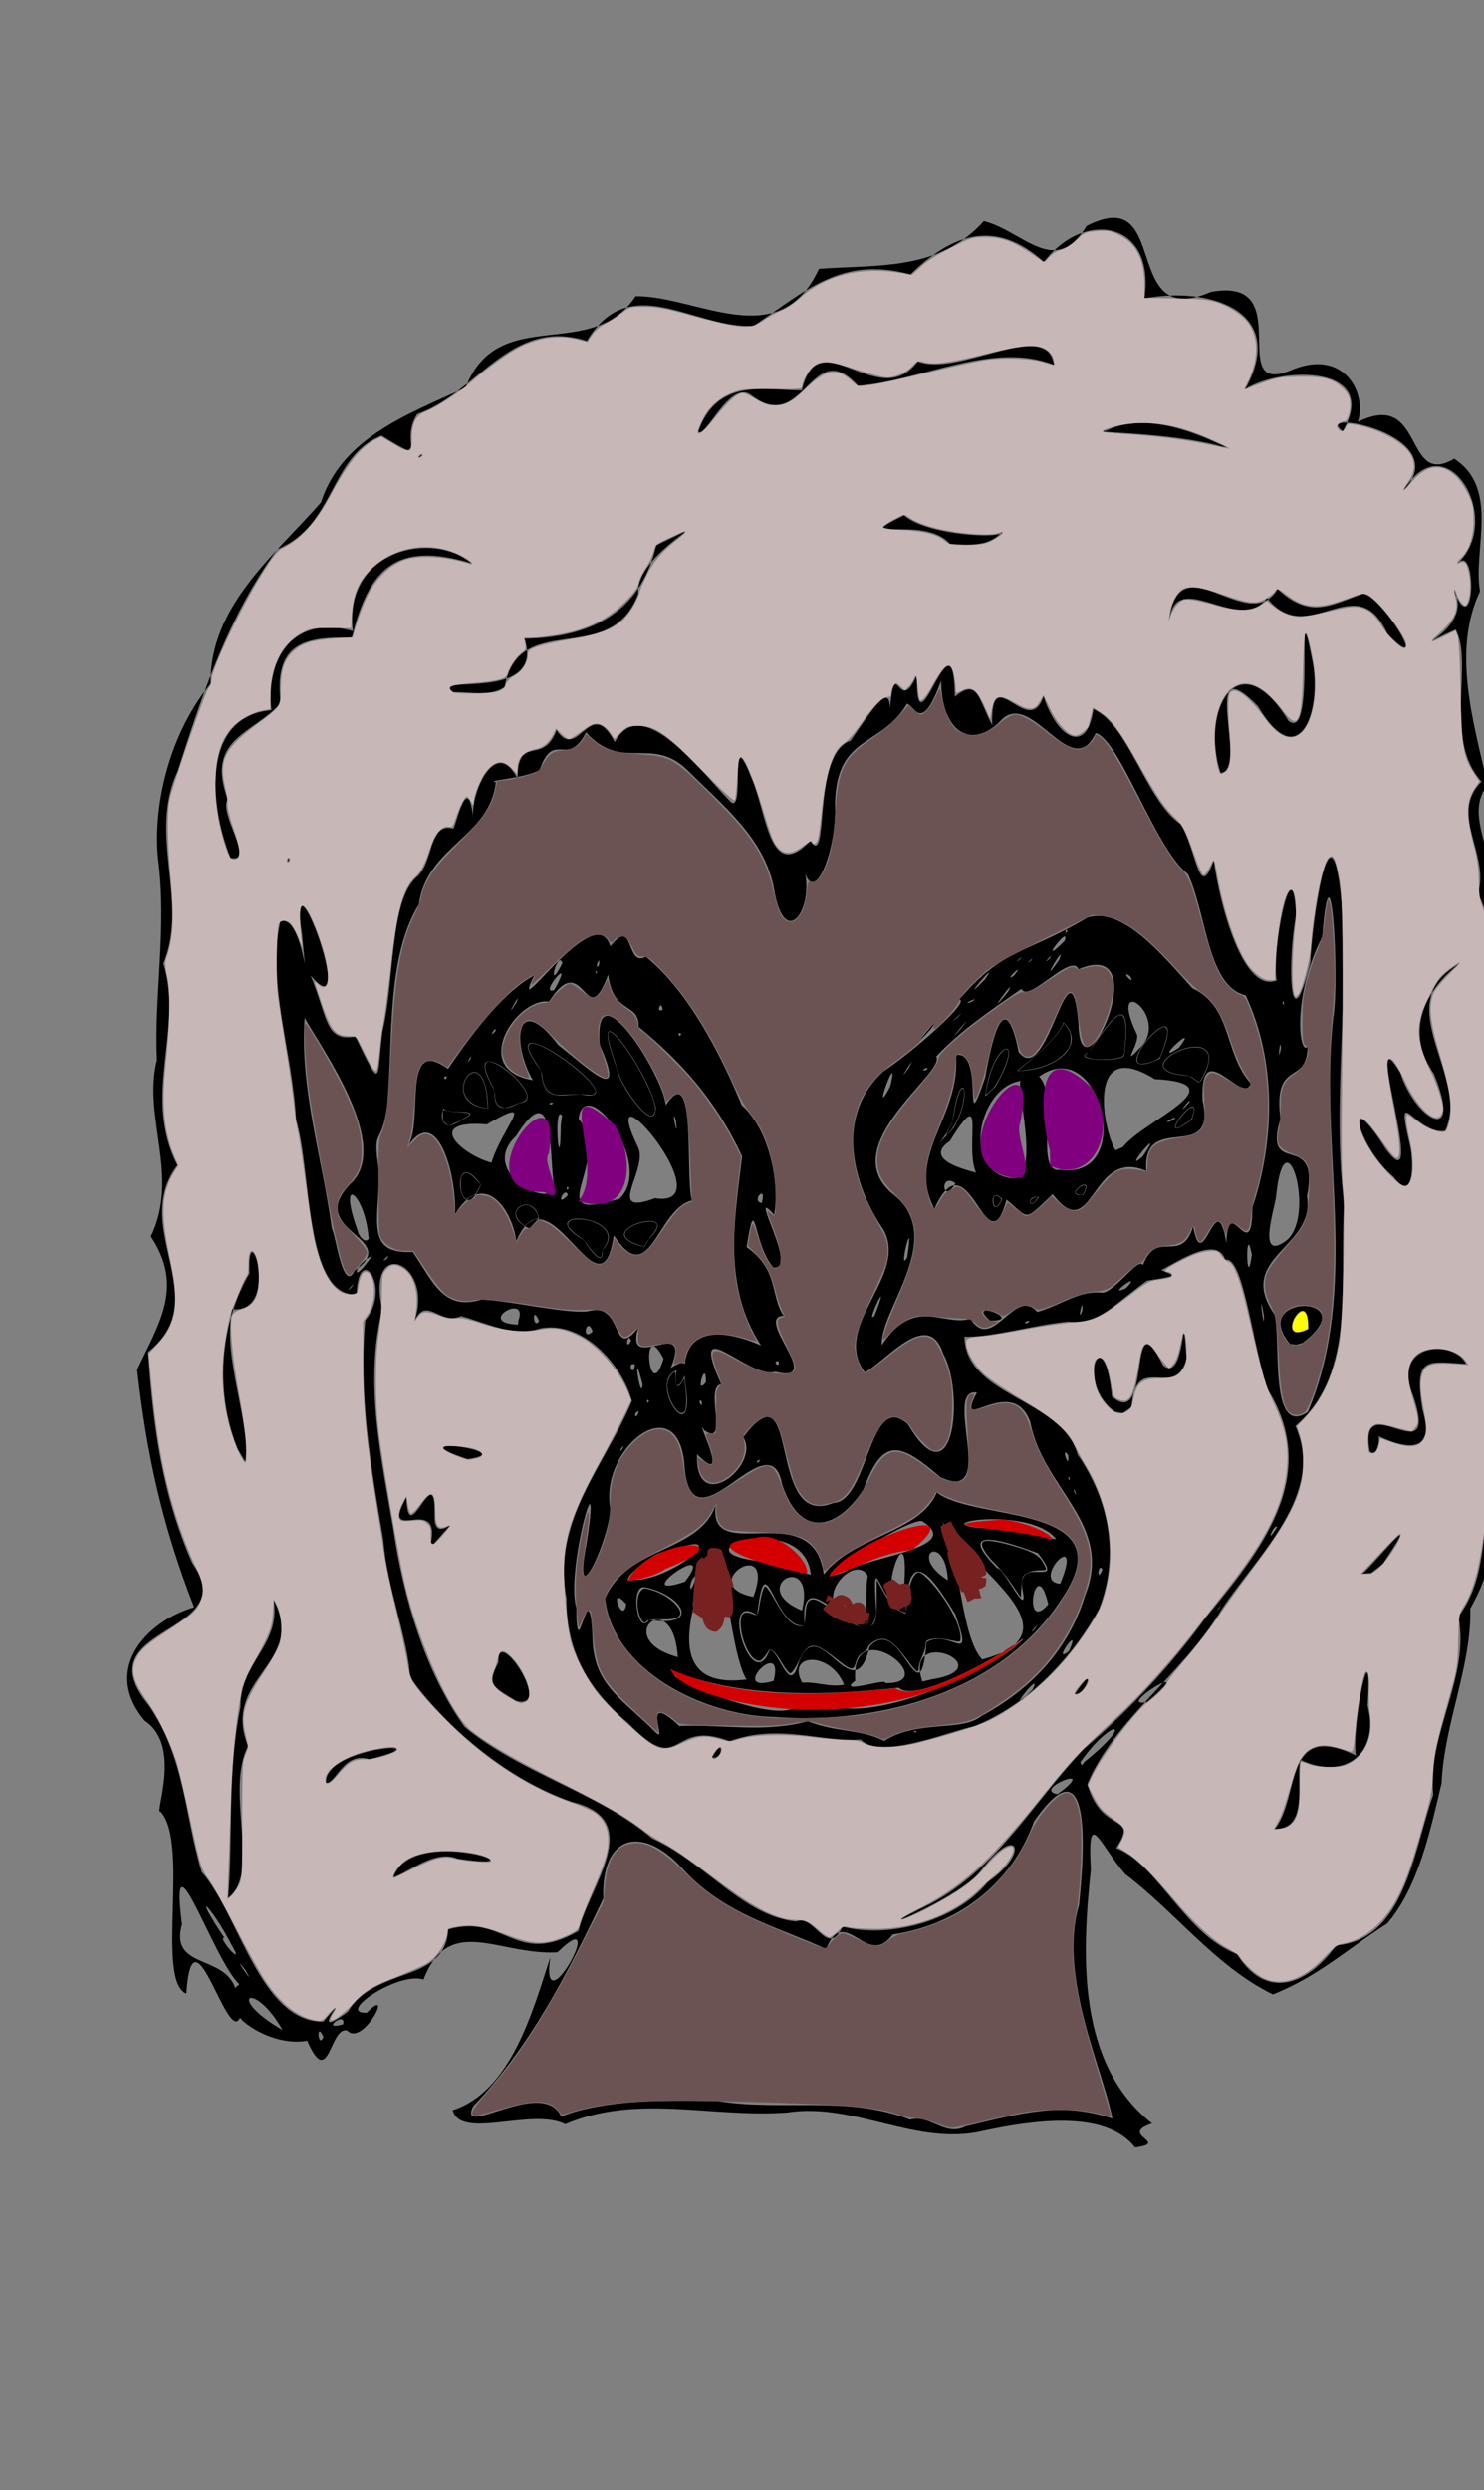 <?xml version="1.0" encoding="UTF-8" standalone="no"?>
<svg
   xmlns:dc="http://purl.org/dc/elements/1.1/"
   xmlns:cc="http://creativecommons.org/ns#"
   xmlns:rdf="http://www.w3.org/1999/02/22-rdf-syntax-ns#"
   xmlns:svg="http://www.w3.org/2000/svg"
   xmlns="http://www.w3.org/2000/svg"
   xmlns:sodipodi="http://sodipodi.sourceforge.net/DTD/sodipodi-0.dtd"
   xmlns:inkscape="http://www.inkscape.org/namespaces/inkscape"
   inkscape:version="1.0 (4035a4fb49, 2020-05-01)"
   sodipodi:docname="wurshe3.svg"
   viewBox="0 0 1080 1812"
   height="1812"
   width="1080"
   id="svg10"
   version="1.1">
  <rect x="0" y="0" width="1080" height="1812" fill="#808080" stroke="none"/>
  <defs
     id="defs14" />
  <sodipodi:namedview
     inkscape:current-layer="g18"
     inkscape:window-maximized="1"
     inkscape:window-y="-11"
     inkscape:window-x="-11"
     inkscape:cy="669.94314"
     inkscape:cx="615.49943"
     inkscape:zoom="0.78671483"
     showgrid="false"
     id="namedview12"
     inkscape:window-height="1826"
     inkscape:window-width="1080"
     inkscape:pageshadow="2"
     inkscape:pageopacity="0"
     guidetolerance="10"
     gridtolerance="10"
     objecttolerance="10"
     borderopacity="1"
     bordercolor="#666666"
     pagecolor="#ffffff" />
  <g
     id="g18"
     inkscape:label="Image"
     inkscape:groupmode="layer">
    <path
       d="m 826.076,1562.548 c -21.935,-28.118 -75.99,-19.463 -110.714,-12.026 -48.249,11.435 -93.565,-21.02 -142.281,-13.406 -55.182,4.144 -109.096,-13.912 -161.741,8.539 -24.136,-12.338 -75.91,11.832 -81.899,-10.191 42.118,-13.477 57.984,-71.045 71.024,-111.213 -7.867,53.896 44.386,-42.166 5.231,-3.633 -42.959,2.33 -78.71,-28.435 -97.471,19.762 -18.236,-5.904 -64.498,24.969 -41.284,24.202 20.533,-21.119 -2.709,24.95 -14.2,12.993 -12.863,-3.695 -13.146,43.965 -29.165,7.39 -27.68,4.779 -55.771,-19.223 -48.12,-18.884 -8.432,28.866 -35.08,-84.888 -39.828,-15.385 -22.517,-9.29 2.568,-109.813 -18.817,-132.553 -4.721,2.28 16.023,-48.078 -11.425,-65.997 -31.67,-37.555 1.377,-72.488 35.908,-82.667 C 118.17,1110.08 106.899,1059.254 99.832,996.653 115.493,963.165 134.212,936.447 109.807,899.698 c 21.239,-44.156 -6.199,-86.62 4.446,-128.492 -2.22,-46.382 7.475,-96.636 0.752,-146.691 -4.061,-43.106 10.86,-94.15 38.212,-126.849 -0.696,-56.596 46.374,-93.285 80.321,-132.026 15.372,-47.574 64.229,-64.457 105.317,-83.658 24.019,-61.496 91.288,-17.629 123.741,-66.436 44.974,-0.422 104.447,42.64 133.386,-19.91 42.832,-3.3 87.286,1.776 120.03,-34.816 28.769,7.233 51.61,41.675 74.769,3.526 62.122,-31.855 24.066,76.948 90.285,48.123 65.427,-12.216 8.194,79.673 60.639,56.033 38.023,-14.526 53.115,19.294 46.484,38.478 49.106,-24.028 33.123,48.689 70.119,26.791 33.328,21.686 13.525,65.958 18.788,96.497 -20.867,43.79 -4.288,96.906 5.576,140.95 -18.354,22.362 8.711,51.935 0.137,79.9 19.141,30.606 3.871,65.186 10.628,99.503 7.26,53.305 5.824,108.253 3.175,162.937 -7.745,39.783 -10.827,80.87 -4.891,121.159 -0.854,50.416 3.002,92.31 -21.67,135.628 0.882,42.296 -19.01,83.933 -20.896,127.035 -8.162,34.683 -17.087,76.177 -39.669,102.337 -27.605,17.441 -49.548,38.219 -83.107,51.545 -41.968,-20.518 -70.3,-59.488 -107.501,-87.571 -19.114,-22.239 -27.557,-50.125 -25.031,-3.31 -6.574,62.381 -10.281,141.253 44.605,184.714 -25.177,8.279 13.779,13.992 -12.376,17.451 z m -123.468,-15.289 c 40.672,-9.643 69.563,-18.289 106.928,-5.746 -6.393,-34.534 -39.745,-103.363 -24.273,-155.394 2.979,-28.978 11.706,-124.921 -32.812,-60.699 -17.112,47.799 -57.957,75.615 -102.812,82.199 -18.811,25.91 -34.741,-23.162 -48.485,10.575 -35.451,-16.334 -74.521,-25.193 -104.907,-59.024 -29.504,-32.087 -58.865,-23.634 -57.175,22.231 -25.512,53.338 -52.875,107.623 -94.705,151.219 -12.198,24.558 50.758,-21.692 64.054,7.429 30.825,-12.395 77.529,-12.235 114.195,-11.229 46.333,7.572 94.617,-4.338 139.672,13.483 14.903,-3.949 25.446,12.691 40.32,4.958 z M 235.31,1482.119 c -5.489,-12.589 -3.747,9.659 0,0 z m -29.659,-4.959 c -21.094,-37.174 -42.322,-24.436 0,0 z m 29.588,-6.097 c 26.215,-30.495 -15.994,17.992 17.909,-7.263 20.186,-33.51 70.883,-20.062 73.075,-59.849 41.559,-11.657 48.752,27.673 94.788,1.106 7.828,-33.062 49.411,-80.893 -4.702,-93.924 -50.49,-17.507 -94.408,-57.848 -117.924,-90.764 -1.131,-27.19 -16.995,-65.909 -19.376,-99.752 -9.132,-53.032 -18.054,-105.908 -13.2,-159.893 19.763,-23.85 -4.938,-57.901 -6.346,-18.857 -38.339,1.928 -32.462,-91.315 -44.057,-127.086 -1.969,-46.93 -21.511,-100.046 -11.38,-144.22 16.832,-6.54 20.632,64.214 15.747,9.056 -10.898,-71.828 42.273,72.158 6.258,30.208 12.728,30.729 10.242,48.344 32.654,44.459 19.333,40.207 15.435,32.194 19.624,-3.495 9.024,-36.888 5.049,-94.552 24.637,-112.299 12.808,-10.017 8.739,-40.546 26.779,-35.642 0.993,3.137 10.716,-45.534 14.664,-7.229 -2.36,-17.523 16.135,-60.824 32.233,-29.067 0.184,-33.147 18.647,-8.758 28.405,-35.343 15.868,24.068 24.045,-26.19 42.388,8.762 19.625,-37.178 64.187,22.99 82.92,41.985 13.57,16.693 -1.167,-61.355 16.39,-16.283 11.658,26.039 12.937,77.344 42.959,46.194 14.397,20.87 0.628,-63.325 29.274,-72.859 14.575,-21.028 28.662,-43.371 28.702,-23.469 4.014,-41.268 6.568,7.324 19.713,-24.92 -1.552,64.855 26.631,-52.308 27.53,16.342 17.172,-14.328 17.342,2.909 27.204,20.639 -1.531,-49.077 26.447,11.495 37.277,-20.981 10.419,31.68 32.026,42.391 36.261,9.328 25.812,11.239 38.227,66.36 63.484,83.657 11.734,18.076 13.187,57.804 24.191,26.522 4.315,32.354 21.36,97.078 45.806,87.267 -4.11,-20.59 11.837,-102.1 14.112,-46.852 -6.014,27.691 -5.782,98.079 10.355,33.928 0.844,-25.984 14.306,-124.726 22.356,-47.621 6.408,74.359 -6.862,149.085 2.257,223.49 -3.806,53.256 9.759,123.084 -35.488,161.282 22.288,49.712 -27.556,93.756 -53.755,133.628 -27.9,46.571 -78.067,80.115 -97.665,126.908 10.563,37.405 38.039,20.475 21.011,46.631 29.808,11.067 49.891,62.665 87.868,77.083 22.876,36.309 53.772,19.639 72.153,-6.25 50.091,-4.252 56.29,-68.541 70.764,-109.693 -4.345,-44.836 26.741,-84.753 18.383,-129.798 21.453,-28.559 15.927,-63.061 24.89,-94.545 -7.465,-41.153 0.947,-86.385 -4.238,-129.747 15.816,-51.511 8.278,-109.742 8.699,-163.11 -13.375,-45.571 7.249,-95.628 -15.207,-138.313 8.816,-29.228 -21.258,-57.84 2.523,-81.718 -28.095,-31.366 -5.484,-85.853 -18.732,-110.608 -49.354,22.027 15.962,0.984 -1.604,-28.967 15.885,40.771 17.323,-34.984 2.96,-19.105 34.613,-32.449 -8.556,-104.06 -39.364,-52.957 38.901,-40.843 -68.284,-60.54 -44.162,-43.31 27.911,-48.361 -44.74,-47.338 -70.926,-30.651 31.567,-57.36 -26.385,-74.742 -73.431,-65.978 8.257,-56.169 -43.845,-65.339 -73.12,-26.521 -34.966,-31.421 -66.193,-21.166 -97.182,9.109 -50.411,-13.94 -76.969,12.557 -114.092,37.388 -44.285,2.061 -89.756,-41.269 -121.402,10.944 -55.38,-17.729 -79.678,38.227 -123.348,53.169 -14.155,21.118 10.912,38.461 -26.112,15.741 -38.094,15.169 -33.428,65.473 -75.841,82.684 -36.054,49.943 -53.956,103.806 -72.436,161.485 -21.857,46.66 8.3,94.484 -10.416,139.966 14.844,48.214 -15.741,96.265 10.177,146.759 -34.702,46.06 27.682,97.152 -21.367,135.959 3.813,55.218 10.367,103.857 32.184,153.488 37.912,53.481 -80.158,44.481 -31.829,103.319 26.701,38.174 26.333,81.085 38.67,121.496 27.418,31.163 42.561,109.188 88.466,108.958 z m -69.146,-90.194 c 3.626,-45.382 -0.755,-91.109 8.943,-138.75 -0.333,-33.209 29.352,-44.182 24.154,-77.89 24.274,47.057 -38.65,56.086 -18.644,106.511 -17.071,32.424 9.68,92.222 -14.452,110.129 z m 120.217,-14.943 c 13.286,-39.248 115.733,-3.147 46.823,-13.522 -16.566,-6.947 -35.115,9.736 -46.823,13.522 z m 641.549,-35.227 c 18.737,-23.777 5.599,-78.913 58.812,-53.385 -2.926,-22.305 12.358,-98.705 8.641,-36.196 8.964,35.501 -17.324,54.709 -49.079,39.25 -3.27,15.354 6.714,50.663 -18.374,50.33 z m -690.549,-33.571 c -1.795,-26.776 91.087,-31.827 31.5,-16.994 -19.004,-6.111 -24.66,18.705 -31.5,16.994 z m 754,-152.168 c 4.014,-1.088 49.028,-57.52 14.941,-6.867 l -8.462,6.489 z M 173.048,1054.369 c -18.398,-45.729 -10.831,-94.821 8.508,-127.882 -2.049,-46.995 23.455,29.343 -12.491,26.183 -7.5,35.987 13.848,82.954 9.436,110.95 z m 823.869,1.668 c -9.22,-49.476 51.625,19.465 31.54,-40.52 -16.054,-39.113 30.027,-40.971 38.429,-23.149 -28.897,-1.872 -38.021,-5.574 -31.629,33.535 11.023,36.605 -18.87,25.302 -31.947,19.122 0.968,3.133 -1.318,15.941 -6.393,11.011 z m 17.145,-199.821 c -26.067,-21.527 -37.185,-70.233 -5.479,-20.1 32.08,43.528 -18.317,-104.22 10.553,-55.4 11.405,35.114 45.993,53.199 24.425,0.616 -29.975,-43.509 14.238,-77.106 18.602,-80.039 -52.644,28.467 8.187,82.152 -10.454,121.596 -21.923,2.832 -37.242,-38.405 -25.358,11.366 2.005,8.039 3.82,43.072 -12.288,21.96 z M 209.467,625.619 c 0.875,-4.507 0.875,4.507 0,0 z m -41.705,-1.431 c -15.443,-38.826 -21.23,-103.002 29.776,-107.435 -4.413,-40.63 18.365,-69.302 59.275,-57.526 -7.08,-58.826 57.691,-73.571 86.155,-49.459 -53.989,-16.086 -74.46,2.988 -86.966,54.271 -34.724,-1.025 -57.049,4.146 -51.72,47.603 -20.104,22.444 -55.079,25.837 -38.508,69.831 -7.02,10.543 20.867,46.835 1.988,42.715 z m 720.504,-61.819 c -14.883,-46.005 13.29,-96.501 49.389,-37.923 21.311,17.553 4.057,-112.867 17.749,-42.114 6.447,36.169 -10.399,81.528 -39.914,31.533 -44.204,-45.297 -5.98,47.126 -27.223,48.504 z M 330.009,503.663 c -18.2,-13.648 66.676,8.384 51.843,-38.889 45.33,-0.751 83.977,-17.063 95.755,-67.986 55.183,-26.471 -15.786,5.174 -13.108,35.153 -20.285,55.03 -86.795,10.617 -97.279,67.918 -10.629,7.383 -25.154,3.306 -37.21,3.804 z m 679.857,-42.17 c -22.585,-50.371 -57.393,11.628 -87.714,-26.329 -20.924,27.395 -66.362,-23.999 -71.388,16.954 7.143,-59.514 57.65,12.064 79.038,-23.5 23.73,21.856 37.61,12.037 62.119,3.441 13.108,0.642 50.976,62.396 17.945,29.434 z M 691.197,395.616 c -18.749,-21.626 -76.298,0.792 -33.286,-20.682 16.725,14.94 72.793,17.39 71.419,11.978 -9.517,11.169 -25.258,9.729 -38.133,8.704 z M 304.31,333.241 c 3.379,-4.057 4.728,-2.762 0,0 z m 585,-8.28 c -37.729,-10.691 -100.946,-10.076 -84.077,-11.624 37.841,-18.411 90.279,15.755 89.428,12.31 z M 508.178,314 c 13.919,-39.587 49.604,-29.847 75.376,-29.881 11.95,-52.318 56.11,17.35 84.307,-21.132 29.494,11.895 94.59,-32.184 99.139,2.454 -44.392,-17.662 -97.166,11.866 -142.627,15.229 -34.097,-37.892 -38.89,37.235 -78.053,6.556 -15.452,-10.919 -33.218,32.82 -38.141,26.774 z M 249.726,1472.976 c 2.357,-10.383 -17.699,5.266 0,0 z m -75.496,-29.111 c -19.003,-17.73 -51.408,-117.891 -41.744,-43.649 -9.143,32.677 30.133,21.828 38.664,46.242 z m 4.128,-10.676 c -11.969,-15.362 10.312,17.402 0,0 z m -9.515,-17.49 c -15.304,-29.508 -30.447,-42.893 -5.516,-5.58 -6.096,-1.457 15.943,23.463 5.516,5.58 z m 444.295,-13.793 c 31.145,8.533 81.25,-2.398 105.719,-32.362 30.977,-21.238 22.28,-43.535 -4.247,-9.445 -13.465,20.605 -97.133,54.132 -37.552,25.27 49.488,-26.216 75.882,-75.528 111.73,-112.767 32.899,-28.196 62.465,-59.583 88.928,-95.836 38.723,-47.197 84.047,-101.568 45.385,-164.998 -10.998,-27.778 -17.61,-98.361 -31.4,-95.149 -9.415,-27.943 -72.099,33.969 -53.686,1.632 6.346,10.619 31.819,8.398 -3.212,13.586 -24.288,17.204 -34.321,31.918 -57.51,29.792 -25.086,2.423 -55.342,11.529 -75.463,10.949 1.006,43.884 70.74,44.9 82.478,85.892 23.111,33.733 30.374,73.136 15.733,111.892 -19.498,35.932 -51.939,70.229 -91.084,85.759 -18.441,3.743 -68.456,24.892 -82.606,9.667 -28.611,2.086 -59.819,-11.895 -95.38,1.233 -44.44,-17.3 -33.515,28.03 -73.539,-12.926 -28.522,-23.981 -45.466,-51.838 -45.15,-90.897 -10.774,-56.792 27.588,-96.007 47.666,-143.732 -7.525,-27.183 -36.372,-59.279 -67.323,-52.783 -18.618,6.318 -37.918,-3.9 -56.959,-9.063 -15.589,6.768 -24.503,-14.161 -33.545,2.382 13.107,-42.642 -36.035,-60.774 -23.959,-7.302 -13.207,53.199 -0.84,107.342 8.119,160.449 7.453,50.205 23.124,103.317 51.861,143.434 40.785,33.698 97.86,47.945 136.39,81.033 38.683,17.436 66.484,56.907 104.986,60.567 13.409,-5.741 22.651,27.533 33.616,3.723 z m -94.828,-123.183 c 8.929,-16.578 7.882,2.502 0,0 z m -142.659,-41.042 c -17.219,-10.651 -21.451,-11.362 -12.937,-28.058 -1.417,-28.456 40.577,35.345 12.937,28.058 z m 406.659,-5.181 c 16.471,-24.955 7.47,2.035 0,0 z m -468.687,-109.666 c 7.462,-36.742 -37.89,2.765 -17.813,-33.403 0.888,41.073 21.518,-32.002 20.5,14.29 -0.418,22.869 25.043,-9.92 -0.827,19.883 z m 26.687,-61.148 c -55.712,-18.269 41.011,-5.42 0,0 z m 471.268,-34.378 c -29.971,-21.253 -7.97,-70.26 -2.36,-11.054 29.757,25.535 10.767,-75.188 37.21,-22.77 17.197,14.475 13.556,-55.316 17.065,-4.888 -7.903,31.276 -37.379,-6.464 -39.99,35.273 l -6.439,4.409 z m -42.01,278.216 c 32.505,-23.721 -19.522,-3.388 0,5e-4 z m 20.017,-23.792 c 38.171,-30.897 19.301,-31.799 -3.455,0.638 l 1.119,2.113 z m -146.16,-14.982 c 25.229,-15.745 56.171,-6.211 70.866,-18.095 35.934,-19.365 63.571,-48.356 75.496,-88.007 20.743,-52.002 -30.69,-76.961 -39.99,-125.885 -13.166,-36.683 -56.372,11.636 -38.788,-21.483 -25.9,-3.939 16.229,81.697 -26.605,61.526 -29.072,-24.731 -41.513,-30.144 -55.856,8.583 -18.394,29.068 -46.056,37.254 -59.371,-3.301 -9.107,-49.953 -67.196,54.765 -71.188,-15.646 -5.44,-54.427 -61.223,-11.19 -53.993,32.754 0.682,20.736 -28.025,82.737 -17.129,25.955 11.771,-75.976 -15.525,20.359 -7.493,46.636 0.438,48.382 9.394,-31.453 11.818,21.331 0.313,35.335 22.182,45.157 45.996,69.5 9.575,9.406 -12.033,-32.051 17.266,-4.676 29.924,-1.401 62.663,5.21 93.345,-3.501 20.751,8.233 37.728,5.411 55.624,14.307 z m -79.605,-17.385 c -51.612,-0.917 -117.72,-33.596 -123.51,-86.283 16.255,-38.543 68.874,-33.018 80.632,-68.118 -6.248,45.909 71.121,-7.641 78.536,50.691 21.954,-28.381 69.756,-30.05 82.332,-59.728 27.153,21.87 138.123,7.289 90.92,77.362 -43.63,67.857 -132.307,91.732 -208.911,86.076 z m 52.49,-6.279 c 41.248,3.19 118.091,-35.349 128.673,-51.085 -22.985,17.134 -80.067,47.27 -90.819,36.048 -50.938,5.468 -105.877,7.47 -155.071,-8.7 -36.181,-8.019 54.214,32.606 76.192,24.41 13.675,0.265 27.371,0.204 41.025,-0.673 z m -2.026,-17.217 c -10.167,-24.842 -42.419,-22.904 -30.465,-1.459 10.216,-0.873 20.305,3.618 30.465,1.459 z m 29.8,-1.129 c 43.539,0.89 -25.49,-53.326 -21.688,-1.744 -14.584,10.775 24.619,-2.584 21.688,1.744 z m -81.085,-1.629 c 8.4,-33.579 -34.019,10.167 0,0 z m -19.689,-1.018 c -15.332,-23.899 -17.606,-147.512 -35.602,-63.679 -10.436,34.703 -12.708,69.776 35.602,63.679 z m 134.782,-0.124 c 52.873,-8.209 -21.062,-40.655 -6.823,1.65 z m -97.006,-11.674 c 14.427,-40.562 39.994,37.562 51.781,-12.154 22.743,-25.588 36.793,56.414 41.374,-3.284 17.853,-10.238 34.81,19.462 21.069,-20.142 -16.993,-27.777 -34.601,-52.778 -36.175,-1.41 -18.468,-2.854 -24.803,-54.385 -21.446,-0.686 -3.761,42.447 -57.271,-47.57 -52.041,10.17 -23.023,3.344 -28.313,-63.714 -34.595,-7.519 -28.299,-19.335 -3.634,61.063 9.225,24.842 7.731,3.047 14.335,33.626 20.808,10.183 z m 133.724,-2.761 c 73.406,-19.61 -9.543,-66.619 -29.5,-101.036 14.046,28.496 13.678,83.985 29.5,101.036 z m -221.5,-1.732 c -3.394,-53.885 -49.667,-13.424 0,0 z m 261.944,-23.558 c -6.429,5.646 -4.779,7.26 0,0 z m -282.833,-3.577 c 39.36,5.894 23.457,-18.769 -3.341,-23.768 -10.901,-1.47 -4.959,36.406 3.341,23.768 z m 159.124,-32.049 c -10.975,-19.216 -49.479,28.096 -2.666,30.438 3.006,-9.736 0.626,-20.436 2.666,-30.438 z m 131.346,20.75 c -9.089,-39.376 -19.754,22.849 0,0 z m -179.224,4.5 c 10.73,-44.97 -41.428,-17.25 0,0 z m -127.897,-4.658 c -13.868,-15.981 -2.389,16.312 0,0 z m 92.468,-5.305 c 17.689,-46.968 -43.365,-8.488 0,0 z m 109.614,-5.905 c 5.391,-66.886 -23.215,21.116 0,0 z m 86.525,2.032 c -6.084,-29.039 33.011,0.231 10.931,-27.95 -9.046,-3.108 -66.383,-25.771 -29.5,11.022 4.293,-1.134 22.401,37.504 18.569,16.928 z m -237.543,-12.167 c -6.978,5.005 -5.032,20.05 0,0 z m -8.308,5.002 c 25.644,-33.453 -43.534,14.728 0,0 z m 273.048,1.5 c 17.955,-43.45 -22.355,-1.572 0,0 z m -309.799,-2.802 c 29.487,-0.116 75.388,-41.129 22.936,-19.835 -5.029,-4.683 -40.479,25.283 -22.936,19.835 z m 228.069,0.302 c -1.671,-35.586 -30.069,-19.009 0,0 z m -75.847,-5.8 c 17.629,-11.817 88.956,-17.477 56.979,-37.266 -10.577,-2.45 -94.745,50.99 -56.979,37.266 z m -23.963,1.8 c -4.09,-48.675 -105.906,-16.438 -33.897,-9.579 10.95,3.651 24.263,6.311 33.897,9.579 z M 768.65,1120.064 c -19.399,-26.533 -112.283,-9.243 -39.47,-7.399 13.146,-0.681 29.26,5.73 39.47,7.399 z m -101.611,139.951 c -3.96,-2.102 -0.934,2.253 0,0 z m 167.84,-21.545 c 41.544,-35.122 -25.766,5.238 0,0 z m -83.378,-9.1 c 8.494,-17.033 -24.358,24.658 0,0 z m 26.558,-28.073 c 9.775,-22.135 -14.13,11.525 0,0 z m 109.378,-31.427 c 3.248,-4.97 -5.689,6.314 0,0 z m -85.128,-27.846 c -3.301,-6.043 -4.452,11.265 0,0 z m 127.195,-30.904 c -2.321,-3.048 -9.56,15.405 0,0 z m -322.972,-17.5 c 25.875,-1.203 25.804,-83.073 54.25,-57.227 34,57.483 41.121,-23.875 25.772,-51.171 -10.816,-33.548 -40.035,3.494 -57.082,13.417 -25.252,-33.861 32.136,-70.045 13.527,-103.823 -24.094,-35.122 -34.508,-84.465 0.132,-115.4 23.583,-15.78 63.626,-51.592 54.922,-52.048 31.878,-37.483 48.399,-33.011 93.421,-59.7 25.794,-8.009 54.294,27.087 76.41,51.496 29.274,13.723 22.446,46.99 42.468,69.273 -6.151,16.528 -37.244,-36.571 -35.191,12.162 10.69,47.393 -44.235,6.747 -40.931,51.432 -40.662,-17.872 -38.242,55.719 -68.128,16.914 -21.429,20.259 -16.669,18.085 -33.59,3.928 -14.298,52.993 -27.622,-48.754 -52.501,6.747 -20.663,-39.735 19.806,-67.879 15.575,-111.969 21.776,-3.875 3.988,67.593 21.459,16.126 4.292,-24.488 13.91,-69.919 24.261,-18.407 21.255,28.263 37.306,-89.555 43.554,-20.795 0.988,61.806 57.956,-63.658 -0.002,-39.314 -5.233,-12.547 -36.813,25.329 -41.442,14.272 -26.556,18.286 -45.993,32.089 -62.078,49.232 7.637,11.501 -75.815,65.593 -30.529,100.897 38.194,31.39 -10.773,83.865 -9.068,109.025 23.943,-36.024 44.262,-13.242 64.551,-19.081 16.104,25.511 32.277,-24.287 48.544,-4.986 16.724,-4.688 29.964,-15.428 46.184,-14.106 8.564,2.268 27.748,-26.88 30.783,-19.885 9.811,-26.907 28.025,-1.1e-4 36.503,-28.258 7.08,38.783 16.873,-33.001 24.197,12.25 1.243,-39.025 18.747,19.162 18.932,-25.906 16.225,-48.531 17.818,-106.021 -4.915,-154.501 -27.73,-6.312 -28.265,-59.08 -41.983,-88.244 -23.768,-17.97 -49.504,-97.971 -67.162,-102.532 -17.649,37.485 -46.868,-33.06 -68.979,-9.124 -21.822,22.023 -43.349,7.971 -43.424,-29.144 -14.146,38.768 -18.843,18.909 -24.873,16.86 -18.959,32.088 -51.197,22.127 -52.441,72.564 1.646,35.819 -16.777,78.756 -23.08,45.131 9.581,30.538 -13.76,64.544 -21.396,16.318 -7.122,-36.393 -36.679,-59.496 -62.725,-85.53 -26.207,-25.744 -48.022,1.546 -73.967,-27.674 -13.375,26.594 -23.523,-2.155 -33.733,27.241 -10.327,6.579 -40.36,7.608 -31.922,9.101 -4.292,39.909 -50.052,46.308 -56.032,88.877 -23.666,39.222 -18.587,95.586 -23.035,146.48 -4.277,31.901 -11.324,13.247 -5.774,48.775 -0.738,36.644 -9.629,59.436 24.448,57.662 15.113,22.555 22.568,42.935 49.938,34.647 21.949,0.765 66.133,11.424 79.097,8.157 24.505,-5.978 15.451,37.083 34.951,12.42 -10.376,35.026 40.157,-11.154 23.726,29.267 25.002,-17.537 -0.603,34.139 4.23,1.706 -21.819,8.247 14.554,61.068 6.408,9.618 -6.801,-51.72 41.917,-33.929 55.136,-27.714 -28.31,-43.069 -19.226,-92.248 -13.83,-137.658 -19.178,-41.254 -44.634,-69.153 -75.282,-94.18 0.451,-18.464 -18.646,-8.439 -22.244,-38.116 -16.569,44.986 -17.245,-20.638 -43.043,19.737 -22.697,-3.631 -58.823,49.281 -11.712,57.104 -15.848,-26.848 -12.336,-65.837 18.541,-25.51 23.162,18.003 49.974,44.917 30.092,-0.244 -4.888,-58.808 46.308,22.131 48.082,43.974 22.578,-34.528 14.054,51.641 18.98,69.345 -25.28,5.924 -30.357,65.972 -56.795,25.346 -9.712,66.18 -46.948,-52.474 -70.917,4.141 -3.948,-26.628 -25.542,-51.375 -44.614,-19.393 1.31,-29.838 -13.533,-81.592 -34.651,-49.08 12.484,-17.535 -5.232,-82.007 29.518,-56.781 20.064,-29.618 42.212,-57.228 62.726,-67.997 -19.901,40.617 44.715,-57.947 55.401,-21.123 17.57,-22.804 11.174,15.882 25.864,7.465 30.965,25.239 54.437,70.811 69.753,108.059 21.713,19.185 27.549,60.328 23.559,79.727 -20.526,-23.134 18.738,41.039 -0.581,38.303 -15.092,-16.912 -12.501,-58.21 -19.421,-14.739 23.74,16.591 17.067,35.792 27.037,49.94 -22.379,0.679 30.974,50.182 -6.128,40.725 -19.197,5.941 -64.526,-46.461 -39.327,9.102 -12.817,1.402 6.236,46.548 -12.495,33.399 -8.62,-13.941 21.515,44.597 -5.15,17.5 -1.663,45.931 46.725,8.272 33.652,-12.346 42.417,-55.939 16.119,67.996 65.583,47.845 z M 720.56,960.882 c -19.155,-16.66 26.242,0.366 0,0 z m 61.872,124.062 c -3.643,-4.577 2.714,7.378 0,0 z m -4.46,-10.575 c -1.75,0.999 1.623,5.507 0,0 z m -224.662,-11.979 c -4.048,0.01 -2.558,4.079 0,0 z m 224.007,-3.757 c -6.016,-7.688 1.528,13.268 0,0 z m -323.236,-6.575 c -4.339,3.334 -2.482,5.871 0,0 z m 497.692,-24.518 c 38.558,-90.855 7.972,-191.862 18.497,-287.061 4.66,-26.178 -1.493,-139.468 -7.994,-58.859 -22.592,44.881 -16.55,87.485 -10.616,79.884 -0.659,29.371 -25.259,8.148 -19.846,52.622 -13.36,44.217 29.13,6.844 19.335,56.385 6.297,37.711 -52.325,43.868 -23.86,85.609 5.511,16.623 -4.484,90.582 24.483,71.42 z m -12.964,-49.639 c -31.12,-37.107 55.858,-36.33 9.282,-0.83 l -4.665,1.336 z m 13.453,-10.908 c 0.589,-35.736 -27.509,13.672 0,0 z m -487.317,59.93 c -4.779,0.748 -2.264,7.732 0,0 z m 45.564,-7.503 c -3.802,-2.004 1.576,7.579 0,0 z m -38.2,0.2 c -1.209,-3.656 -2.466,3.562 0,0 z m -4.618,-12.25 c -8.121,-31.977 -1.296,14.507 0,0 z m 46.093,-1.709 c 0.115,-18.417 -8.59,11.585 0,0 z m -30.841,-17.009 c -16.786,-32.97 -10.934,35.908 0,0 z m -20.801,4.267 c -6.39,-2.623 -1.299,10.611 0,0 z m 104.668,-2.298 c -5.575,-1.372 0.406,6.363 0,0 z m -107.5,-15 c -2.509,-7.748 -4.996,8.778 0,0 z m -28,-6.878 c -4.489,-12.259 -8.673,8.464 0,0 z m -54,-8 c 7.576,-20.639 -32.116,1.864 -0.36,3.071 z m 15,0.413 c -5.405,-12.75 -4.484,7.294 0,0 z m 356.591,-0.278 c -7.166,2.213 0.627,2.968 0,0 z m 170.928,-3.507 c -4.492,-25.46 0.509,16.103 0,0 z m -283.41,0.046 c 13.585,-35.027 -7.473,7.819 0,0 z m 151.273,-3.956 c 0.743,-12.472 -4.315,11.39 0,0 z m 31.868,-16.156 c 13.511,-14.439 -16.298,7.487 0,0 z m -563.75,-0.684 c 5.116,-7.152 -7.463,7.273 0,0 z m 2.25,-12.012 c 35.12,-24.388 -36.715,-28.077 -3.349,-62.956 31.281,-27.754 -21.555,-99.891 -33.03,-121.079 -3.512,51.861 12.735,101.321 19.846,153.486 2.638,3.455 8.019,47.812 16.532,30.549 z m 12.697,-10.852 c -13.512,6.391 -16.129,23.674 0,0 z m 640.305,-0.636 c -4.913,-26.583 -4.144,29.298 0,0 z m -250.772,1.54 c 5.434,-36.745 -7.378,14.404 0,0 z m -378.543,1.03 c 3.584,-5.953 -7.006,5.678 0,0 z m 156.797,-6.152 c 23.112,-25.697 -54.349,-31.885 -13.666,-7.077 0.314,0.397 14.47,23.259 13.666,7.077 z m 33.757,-8.117 c 27.939,-26.786 -48.933,-5.482 -3.189,5.987 z m 462.302,2.352 c 24.663,-15.226 0.824,-97.602 -5.879,-33.878 -0.114,6.513 -14.395,47.597 5.879,33.878 z M 268.307,901.369 c -2.368,-33.413 -23.674,-48.967 -7.833,-5.375 -0.232,1.89 4.998,9.621 7.833,5.375 z m 123.971,-14.845 c -4.197,-21.2 -31.431,-3.577 -7.018,7.322 z m 337.034,-14.069 c -10.864,-11.687 -7.35,17.767 0,0 z m -174.911,2.882 c 3.965,-14.565 -8.348,-1.38 0,0 z m 201.557,-4.402 c -9.763,-1.699 -7.031,12.302 0,0 z m -405.899,-8.944 c -24.065,-32.497 -16.222,37.384 0,0 z m 100.831,10.189 c 26.187,-24.687 -25.11,-92.535 -29.823,-58.3 25.628,33.215 -30.635,76.865 29.823,58.3 z m 25.745,-0.331 c 53.084,8.157 -46.138,-107.136 -11.841,-36.08 6.048,16.764 -24.559,49.695 11.841,36.08 z m -63.326,-2.305 c -2.44,-7.432 -9.815,10.554 0,0 z m -9.839,-5.19 c -4.256,-20.865 1.351,-84.176 -27.795,-37.85 -27.991,25.85 23.788,52.908 27.795,37.85 z m 384.914,5.127 c 9.798,-17.783 -17.203,1.892 0,0 z m -93.075,-8.502 c -11.81,-8.529 -9.524,16.706 0,0 z m -281.5,3.642 c -1.209,-3.656 -2.466,3.562 0,0 z m 319.198,-7.902 c 28.608,8.514 3.181,-74.437 10.837,-70.363 -30.343,3.043 -44.521,62.724 -10.837,70.363 z m -22.698,-3.476 c -8.593,-19.899 8.121,-66.647 -19.023,-23.007 -19.197,13.011 9.28,20.471 19.023,23.007 z m 61.5,-2.098 c 55.459,7.694 28.842,-99.701 -15.655,-67.798 15.234,14.835 -4.319,71.162 15.655,67.798 z m -414.107,-5.106 c 8.324,-27.241 34.304,-49.844 -3.393,-27.918 -46.105,-3.614 -18.938,21.891 3.393,27.918 z m 473.883,-4.418 c 18.517,-27.445 -16.974,14.439 0,0 z m -14.332,-7 c 14.765,-19.225 85.311,-46.211 23.087,-49.456 -50.675,-31.69 -37.449,38.47 -28.443,51.852 z m -408.205,-22.771 c -6.837,-9.894 -1.368,51.411 -0.888,6.248 z m 285.068,8.852 c 14.942,-26.2 4.778,-47.607 -0.815,-5.198 -5.672,14.645 -19.856,26.728 0.815,5.198 z m -202.285,-5.814 c -3.996,-11.67 2.295,19.22 0,0 z m 375.575,-0.267 c 10.345,-30.17 -32.083,24.266 0,0 z m -533.097,1.295 c 27.307,-13.435 -26.304,-0.06 -7.22,-15.195 -9.139,7.632 -6.779,24.808 7.22,15.195 z m 521,-2.898 c -13.149,5.353 -0.279,3.321 0,0 z m -378.052,-7.098 c -4.744,-25.607 -52.522,-92.852 -28.087,-28.162 -0.533,8.27 27.7,50.2 28.087,28.162 z m -121.948,0.75 c -1.75,-57.933 -40.17,-3.548 0,0 z m 22,-4.038 c 28.833,-1.319 -47.996,-61.515 -17.102,-8.651 -1.789,14.173 8.121,14.446 17.102,8.651 z m 488.19,-0.429 c 2.423,-5.872 -11.725,13.094 0,0 z m -462.748,0.511 c -3.598,-1.649 -3.876,2.845 0,0 z m 245.148,-12.223 c 7.628,-32.337 -15.111,28.753 0,0 z m -225.402,5.694 c 46.819,10.451 -71.935,-74.862 -28.605,-16.954 1.345,21.619 11.805,17.851 28.605,16.954 z m 302.174,-5.807 c 23.587,-41.255 -3.349,-33.254 -7.607,7.25 z m 149.451,-4.033 c 29.736,-51.46 -67.007,-6.978 -8.813,-3.565 l 7.128,4.836 z m -548.813,-2.844 c -3.471,-1.724 -1.65,4.669 0,0 z m 336.089,-6.511 c 8.357,-15.242 -11.729,16.552 0,0 z m 78.833,2.206 c 24.857,0.313 51.832,-17.012 33.827,-35.239 -6.234,14.921 -29.254,30.723 -33.827,35.239 z m -65.331,-2.32 c -7.166,2.213 0.627,2.968 0,0 z m 169.079,-6.507 c 26.752,-62.696 -48.742,22.91 0,0 z m -501.67,0.25 c 2.452,-7.098 -4.755,7.176 0,0 z m 475.857,-2.799 c 5.802,-46.937 -7.043,-30.618 -26.105,-2.103 -13.824,6.268 25.405,7.244 26.105,2.103 z m 11.646,-5.5 c 22.772,-23.176 -24.989,-56.827 -2.253,-9.376 1.385,7.536 -12.223,24.595 2.253,9.376 z m 28.138,0.077 c 16.78,-21.834 -22.151,14.59 0,0 z m 74.259,0.413 c -0.579,-10.318 -2.728,14.146 0,0 z m -254.903,-13.892 c 12.075,-16.792 -21.433,23.374 0,0 z m -181.497,3.701 c -2.555,-3.587 -2.555,3.587 0,0 z m 203.5,-4 c 13.653,-17.721 -15.982,17.87 0,0 z m -338.609,1.423 c 0.632,-4.778 -6.358,7.211 0,0 z m 336.172,-9.673 c 9.925,-10.259 -11.576,10.232 0,0 z m -320.85,-11.25 c 4.237,-10.716 -10.948,17.616 0,0 z m 106.287,5.582 c -0.999,-8.193 -5.525,3.076 0,0 z m 451.662,-6.332 c -1.75,0.999 1.623,5.507 0,0 z m -224.662,-1.4 c -11.41,4.653 -0.681,2.69 0,0 z m 24.298,-5.35 c 8.018,-14.259 -20.317,25.003 0,0 z m -330.211,-1.281 c 16.449,-29.322 -12.552,4.968 0,0 z m 313.358,-7.632 c 13.289,-18.812 -22.617,23.304 0,0 z m 35.225,-6.429 c 5.814,-12.987 4.596,-4.235 -4.209,5.343 z m 70.46,4.027 c -8.498,-5.661 4.651,8.656 0,0 z m -413.129,-9.574 c -3.379,-10.354 -12.263,24.478 0,0 z m 328.657,9.14 c 9.806,-12.488 -9.514,6.616 0,0 z m -303.974,-3.438 c -1.925,0.434 1.433,4.383 0,0 z m 336.826,-8.114 c 6.201,-15.209 -17.099,24.63 0,0 z m -334.679,0.301 c -4.126,4.873 0.198,7.931 0,0 z m 314.298,0.25 c 3.734,-4.566 -6.735,5.433 0,0 z m -8,-1 c 3.734,-4.566 -6.735,5.433 0,0 z m 21.411,-0.293 c 4.031,-6.166 -6.892,6.321 0,0 z m 10.961,-12.958 c 4.72,-13.66 -22,22.111 0,0 z m 2,-6.999 c -1.209,-3.656 -2.466,3.562 0,0 z"
       style="fill:#000000"
       id="path22" />
    <path
       d="m 733.99,856.456 c -57.115,-13.111 25.704,-115.433 8.313,-39.204 -4.467,11.865 16.832,46.288 -8.313,39.204 z"
       style="fill:#800080;stroke-width:0.899"
       id="path41" />
    <path
       d="m 764.101,837.379 c -7.992,-28.994 -10.393,-85.377 30.142,-46.008 20.35,29.711 1.796,71.063 -29.944,56.976 z"
       style="fill:#800080;stroke-width:0.899"
       id="path43" />
    <path
       d="m 396.038,867.389 c -64.417,0.731 15.16,-100.306 3.311,-27.88 -6.234,6.066 16.01,39.534 -3.311,27.88 z"
       style="fill:#800080;stroke-width:0.899"
       id="path45" />
    <path
       d="m 420.872,873.903 c 21.781,-24.014 -22.443,-99.695 26.852,-54.834 14.634,23.767 13.071,67.912 -26.852,54.834 z"
       style="fill:#800080;stroke-width:0.899"
       id="path47" />
    <path
       d="m 603.214,1147.347 c 10.988,-24.526 108.871,-59.048 60.564,-19.535 -21.246,1.333 -43.232,14.313 -60.564,19.535 z"
       style="fill:#d40000;stroke-width:0.899"
       id="path51" />
    <path
       d="m 765.205,1120.547 c -20.62,-8.785 -103.574,-9.992 -38.624,-14.68 10.559,-1.413 41.498,9.678 38.624,14.68 z"
       style="fill:#d40000;stroke-width:0.449"
       id="path53" />
    <path
       d="m 571.511,1243.333 c -28.008,-2.083 -75.856,-11.655 -83.716,-28.866 50.559,22.899 109.901,19.087 163.935,14.117 14.867,10.61 68.253,-18.869 93.385,-35.881 -46.862,40.428 -112.839,54.808 -173.604,50.63 z"
       style="fill:#d40000;stroke-width:0.449"
       id="path55" />
    <path
       d="m 587.241,1145.148 c -19.582,-3.607 -89.259,-21.245 -36.851,-26.171 15.557,-5.527 39.139,16.704 36.851,26.171 z"
       style="fill:#d40000;stroke-width:0.449"
       id="path57" />
    <path
       d="m 456.913,1150.24 c 15.403,-32.297 90.135,-33.286 27.414,-8.735 -8.118,5.505 -18.19,7.549 -27.414,8.735 z"
       style="fill:#d40000;stroke-width:0.449"
       id="path59" />
    <path
       id="path75"
       d="m 688.286,826.304 c -0.002,-0.143 1.131,-2.434 2.518,-5.091 2.337,-4.475 2.601,-5.298 3.593,-11.199 1.74,-10.352 4.304,-18.054 6.011,-18.054 2.026,0 1.47,8.316 -1.075,16.088 -2.287,6.982 -4.808,11.737 -8.15,15.371 -1.591,1.73 -2.895,3.029 -2.897,2.885 z"
       style="fill:#000000;stroke-width:0.449" />
    <path
       id="path77"
       d="m 717.494,796.193 c 0.003,-3.217 2.707,-14.171 4.747,-19.23 2.914,-7.227 7.616,-13.541 10.083,-13.541 3.353,0 1.286,9.158 -4.64,20.558 -2.862,5.505 -3.62,6.582 -6.709,9.528 -1.916,1.827 -3.483,3.035 -3.482,2.684 z"
       style="fill:#000000;stroke-width:0.449" />
    <path
       id="path79"
       d="m 741.312,778.574 c 0.371,-0.342 4.213,-3.565 8.539,-7.162 11.82,-9.831 19.101,-17.557 22.915,-24.315 l 1.468,-2.601 1.282,1.487 c 0.705,0.818 1.842,2.599 2.526,3.959 1.049,2.085 1.244,3.034 1.244,6.067 0,4.692 -1.119,7.038 -5.363,11.251 -6.293,6.246 -17.334,10.515 -30.14,11.656 -2.692,0.24 -3.049,0.191 -2.472,-0.341 z"
       style="fill:#000000;stroke-width:0.449" />
    <path
       id="path81"
       d="m 796.589,770.594 c -3.941,-0.482 -7.19,-1.596 -7.19,-2.465 0,-0.336 0.62,-0.977 1.377,-1.423 0.823,-0.485 3.525,-3.883 6.719,-8.452 8.813,-12.603 13.853,-18.36 17.049,-19.474 4.276,-1.49 5.666,6.291 4.073,22.79 -0.618,6.401 -0.636,6.469 -1.949,7.267 -2.633,1.601 -13.546,2.556 -20.079,1.757 z"
       style="fill:#000000;stroke-width:0.449" />
    <path
       id="path83"
       d="m 829.395,773.897 c -4.515,-1.613 -0.052,-11.798 9.171,-20.93 3.299,-3.266 7.005,-5.711 8.667,-5.718 1.356,-0.006 2.385,1.637 2.384,3.803 -10e-4,2.363 -1.753,8.756 -3.943,14.393 -1.745,4.49 -1.749,4.495 -4.181,5.693 -4.301,2.117 -10.157,3.452 -12.097,2.759 z"
       style="fill:#000000;stroke-width:0.449" />
    <path
       id="path85"
       d="m 868.988,784.934 c -3.09,-2.177 -3.489,-2.329 -7.079,-2.693 -14.495,-1.469 -18.977,-6.132 -12.012,-12.497 4.704,-4.299 13.583,-7.699 19.936,-7.635 5.005,0.051 7.456,1.212 9.017,4.274 1.656,3.247 0.867,7.92 -2.535,15.016 -1.935,4.037 -3.097,5.842 -3.759,5.842 -0.161,0 -1.766,-1.038 -3.567,-2.307 z"
       style="fill:#000000;stroke-width:0.449" />
    <path
       id="path87"
       d="m 855.617,820.256 c -0.897,-2.337 7.91,-13.553 11.313,-14.407 2.183,-0.548 2.434,1.237 0.899,6.391 -0.622,2.09 -0.989,2.512 -3.943,4.545 -5.33,3.668 -7.796,4.703 -8.269,3.47 z"
       style="fill:#000000;stroke-width:0.449" />
    <path
       id="path89"
       d="m 784.164,869.036 c -0.531,-0.214 -1.095,-0.6 -1.254,-0.857 -0.541,-0.875 1.139,-3.237 3.255,-4.58 3.822,-2.425 5.092,-1.011 3.065,3.415 -1.044,2.281 -1.243,2.467 -2.616,2.44 -0.817,-0.016 -1.92,-0.204 -2.451,-0.418 z"
       style="fill:#000000;stroke-width:0.449" />
    <path
       id="path91"
       d="m 749.986,875.029 c -0.485,-1.265 0.884,-3.029 2.895,-3.73 1.033,-0.36 2.01,-0.522 2.172,-0.361 0.402,0.402 -1.459,3.332 -2.642,4.161 -1.253,0.877 -2.069,0.854 -2.424,-0.071 z"
       style="fill:#000000;stroke-width:0.449" />
    <path
       id="path93"
       d="m 723.586,877.022 c -0.798,-1.139 -0.94,-4.904 -0.234,-6.221 0.671,-1.254 2.435,-1.076 4.103,0.414 1.383,1.236 1.414,1.338 0.827,2.756 -0.776,1.873 -2.596,4.05 -3.387,4.05 -0.335,0 -0.923,-0.449 -1.308,-0.999 z"
       style="fill:#000000;stroke-width:0.449" />
    <path
       id="path95"
       d="m 402.478,795.836 c -4.542,-1.624 -7.283,-6.205 -7.943,-13.274 -0.266,-2.853 -0.499,-3.367 -3.652,-8.059 -6.188,-9.21 -7.685,-13.715 -4.987,-15.001 6.855,-3.269 44.977,24.173 47.379,34.105 0.216,0.894 0.037,1.449 -0.706,2.193 -0.939,0.939 -1.245,0.978 -5.319,0.693 -2.378,-0.167 -4.627,-0.318 -4.998,-0.336 -0.371,-0.018 -4.415,0.101 -8.988,0.265 -7.582,0.272 -8.532,0.22 -10.786,-0.586 z"
       style="fill:#000000;stroke-width:0.449" />
    <path
       id="path97"
       d="m 470.327,810.273 c -6.796,-4.748 -18.813,-22.841 -20.82,-31.346 -0.35,-1.483 -1.582,-5.427 -2.737,-8.763 -3.349,-9.67 -4.827,-16.513 -4.021,-18.614 1.848,-4.815 16.575,14.34 26.673,34.693 5.861,11.813 8.186,19.007 7.251,22.437 -1.021,3.744 -2.673,4.159 -6.346,1.593 z"
       style="fill:#000000;stroke-width:0.449" />
    <path
       id="path99"
       d="m 464.724,905.838 c -8.498,-2.827 -11.726,-6.265 -9.316,-9.92 4.037,-6.121 21.561,-9.715 22.824,-4.681 0.402,1.602 -1.113,4.515 -4.019,7.726 -1.322,1.46 -3.041,3.919 -3.82,5.462 -0.779,1.544 -1.465,2.796 -1.523,2.782 -0.058,-0.014 -1.924,-0.63 -4.147,-1.369 z"
       style="fill:#000000;stroke-width:0.449" />
    <path
       id="path101"
       d="m 432.875,912.443 c -1.336,-1.336 -3.658,-4.191 -5.16,-6.343 -2.231,-3.197 -3.351,-4.325 -6.117,-6.16 -1.863,-1.235 -4.51,-3.46 -5.884,-4.943 -2.194,-2.37 -2.481,-2.893 -2.361,-4.309 0.11,-1.299 0.442,-1.79 1.709,-2.532 2.346,-1.373 9.74,-1.3 14.37,0.142 12.665,3.946 16.385,11.157 10.117,19.61 -0.592,0.798 -1.107,2.315 -1.263,3.718 -0.324,2.911 -0.52,3.247 -1.893,3.247 -0.716,0 -1.916,-0.829 -3.517,-2.429 z"
       style="fill:#000000;stroke-width:0.449" />
    <path
       id="path103"
       d="m 379.857,890.366 c -2.485,-1.898 -4.343,-4.89 -4.341,-6.991 0.005,-4.233 4.895,-7.475 9.432,-6.253 3.034,0.817 6.319,4.913 6.818,8.501 0.135,0.969 -0.089,1.141 -2.096,1.602 -2.756,0.633 -3.863,1.217 -6.046,3.189 l -1.697,1.533 z"
       style="fill:#000000;stroke-width:0.449" />
    <path
       id="path105"
       d="m 337.99,871.463 c -1.798,-1.94 -2.696,-5.293 -2.697,-10.07 -3.9e-4,-3.691 0.141,-4.498 1.048,-5.955 2.109,-3.391 5.071,-2.542 10.219,2.931 l 3.342,3.553 -1.827,3.513 c -1.427,2.743 -2.141,3.638 -3.26,4.086 -0.788,0.315 -2.278,1.144 -3.311,1.841 -1.033,0.697 -2.003,1.267 -2.156,1.267 -0.153,0 -0.763,-0.524 -1.357,-1.165 z"
       style="fill:#000000;stroke-width:0.449" />
    <path
       id="path107"
       d="m 325.804,818.391 c -0.522,-0.103 -1.533,-0.797 -2.247,-1.542 -1.219,-1.273 -1.298,-1.584 -1.298,-5.108 0,-2.064 0.133,-3.884 0.294,-4.046 0.162,-0.162 1.232,0.024 2.377,0.413 1.247,0.424 4.878,0.86 9.052,1.087 7.479,0.408 8.666,0.789 7.133,2.288 -2.103,2.057 -12.845,7.492 -14.139,7.154 -0.124,-0.032 -0.652,-0.143 -1.174,-0.245 z"
       style="fill:#000000;stroke-width:0.449" />
    <path
       id="path109"
       d="m 351.475,805.858 c -10.401,-2.064 -16.005,-9.546 -13.49,-18.013 0.846,-2.85 2.298,-5.015 4.238,-6.323 4.911,-3.31 9.501,1.527 11.482,12.1 0.748,3.99 1.547,12.973 1.148,12.902 -0.13,-0.023 -1.651,-0.323 -3.379,-0.666 z"
       style="fill:#000000;stroke-width:0.449" />
    <path
       id="path111"
       d="m 364.953,805.441 c -3.32,-1.175 -4.712,-3.855 -4.716,-9.088 -0.002,-2.497 -0.246,-3.253 -2.262,-7.027 -2.815,-5.269 -4.931,-10.989 -4.931,-13.333 0,-1.981 1.198,-3.582 2.68,-3.582 4.796,0 17.034,8.568 23.069,16.152 4.662,5.858 5.892,9.772 3.745,11.919 -0.943,0.943 -3.641,2.029 -5.057,2.036 -0.278,0.001 -1.391,0.498 -2.474,1.103 -1.772,0.991 -6.601,2.525 -7.788,2.475 -0.257,-0.011 -1.276,-0.306 -2.265,-0.656 z"
       style="fill:#000000;stroke-width:0.449" />
    <path
       id="path113"
       d="m 942.528,968.866 c -2.323,-0.992 -2.601,-4.689 -0.661,-8.784 1.455,-3.072 4.471,-6.067 6.107,-6.067 2.269,0 3.818,3.921 3.838,9.715 l 0.011,3.198 -2.359,0.982 c -2.783,1.158 -5.566,1.542 -6.936,0.956 z"
       style="fill:#ffff00;stroke-width:0.449" />
    <path
       id="path127"
       d="m 569.528,1210.793 c -4.584,-8.012 -9.102,-12.536 -9.987,-9.999 -0.321,0.921 -1.887,3.188 -3.478,5.039 -2.546,2.96 -3.277,3.19 -6.084,1.911 -4.474,-2.038 -9.888,-13.703 -10.744,-23.147 -0.983,-10.835 1.551,-13.274 10.062,-9.685 1.739,0.733 2.297,-0.021 2.937,-3.968 1.833,-11.311 3.53,-17.044 4.909,-16.586 0.796,0.264 3.341,3.866 5.656,8.003 8.829,15.785 13.791,20.869 20.368,20.869 2.128,0 2.529,-1.129 2.993,-8.416 0.395,-6.202 1.137,-8.856 2.822,-10.087 3.228,-2.36 6.62,-0.797 21.531,9.923 11.138,8.007 13.312,9.087 18.426,9.147 7.947,0.094 9.048,-2.358 9.101,-20.269 l 0.042,-13.982 3.598,6.525 c 5.648,10.242 8.664,13.935 13.158,16.113 l 4.172,2.022 1.575,-11.69 c 1.497,-11.115 4.009,-17.162 7.63,-18.368 2.593,-0.864 12.091,9.049 19.596,20.451 7.139,10.847 11.24,20.801 11.24,27.284 0,2.837 -0.358,3.03 -4.131,2.23 -9.351,-1.984 -12.468,-2.252 -16.771,-1.445 -3.84,0.72 -4.526,1.365 -4.563,4.286 -0.024,1.891 -1.148,5.726 -2.499,8.522 -1.351,2.796 -2.475,6.372 -2.499,7.944 -0.068,4.477 -1.649,3.465 -7.949,-5.085 -11.327,-15.373 -17.081,-18.555 -24.825,-13.732 -2.272,1.415 -4.135,3.296 -4.139,4.18 -0.004,0.884 -1.686,2.562 -3.737,3.729 -2.545,1.448 -4.161,3.728 -5.092,7.186 -1.725,6.407 -3.267,6.096 -14.602,-2.936 -15.918,-12.685 -20.08,-12.345 -27.088,2.209 -2.272,4.719 -4.947,8.58 -5.944,8.58 -0.997,0 -3.553,-3.041 -5.679,-6.758 z"
       style="fill:#000000;stroke-width:1.271" />
    <path
       id="path129"
       d="m 736.356,1152.725 c -3.6,-5.243 -8.927,-11.821 -11.838,-14.618 -6.692,-6.428 -10.692,-12.817 -9.679,-15.457 1.079,-2.811 10.387,-1.63 26.219,3.326 11.914,3.729 15.663,6.19 18.844,12.366 2.05,3.981 1.894,4.215 -2.829,4.215 -6.533,0 -12.199,2.43 -12.891,5.529 -0.336,1.503 -0.761,5.307 -0.946,8.453 l -0.335,5.72 z"
       style="fill:#000000;stroke-width:1.271" />
    <path
       id="path131"
       d="m 465.734,1176.281 c -2.549,-6.1 -2.363,-15.01 0.383,-18.369 2.149,-2.629 2.442,-2.655 8.69,-0.789 11.02,3.292 21.963,12.865 20.139,17.618 -1.11,2.892 -5.01,3.842 -14.765,3.597 -4.674,-0.118 -8.855,0.363 -9.291,1.069 -1.483,2.399 -3.311,1.292 -5.156,-3.126 z"
       style="fill:#000000;stroke-width:1.271" />
    <path
       id="path133"
       d="m 492.385,1025.939 c -4.737,-5.244 -7.821,-15.426 -6.319,-20.867 0.787,-2.85 2.681,-5.607 4.535,-6.599 1.099,-0.588 1.168,-0.32 1.063,4.098 -0.161,6.781 1.821,7.935 4.864,2.832 l 1.47,-2.464 0.749,5.626 c 0.977,7.339 0.944,15.861 -0.07,17.875 -1.303,2.59 -3.671,2.401 -6.292,-0.5 z"
       style="fill:#000000;stroke-width:0.636" />
    <path
       d="m 689.479,1129.631 c 0.602,5.526 2.641,10.752 4.541,15.935 1.256,2.68 2.08,5.579 3.485,8.183 2.654,-0.983 5.581,-1.419 7.962,-2.948 0.6,-0.385 3.9e-4,-1.427 -0.043,-2.138 -0.323,-5.259 -1.759,-10.448 -2.851,-15.582 -1.591,-5.81 -3.566,-11.585 -6.356,-16.942 -1.601,-2.788 -0.926,-1.526 -2.07,-3.762 -0.685,-1.27 -0.722,-2.776 -1.372,-4.056 -0.219,-0.431 -0.313,-1.347 -0.78,-1.222 -2.69,0.718 -5.068,2.306 -7.602,3.459 0.87,4.456 3.059,8.622 5.825,12.199 0.727,0.941 1.547,1.807 2.321,2.711 3.598,3.901 7.734,7.306 11.177,11.359 0.541,0.637 1.009,1.332 1.514,1.998 1.329,2.129 3.194,4.245 3.666,6.791 0.01,0.054 0.34,2.112 0.611,2.058 2.8,-0.558 5.711,-1.19 8.12,-2.722 0.603,-0.384 -0.352,-1.389 -0.603,-2.058 -0.691,-1.837 -1.89,-3.939 -2.778,-5.619 -2.863,-4.64 -5.724,-9.331 -9.368,-13.414 -1.575,-1.765 -2.036,-2.098 -3.669,-3.537 -2.699,-2.139 -4.392,-3.596 -8.889,-0.477 -1.526,1.059 -0.057,8.832 0.158,10.321 1.763,8.272 3.627,16.532 5.752,24.72 1.634,4.637 1.37,4.924 9.683,0.511 0.693,-0.368 0.007,-1.569 -0.039,-2.352 -0.146,-2.511 -0.438,-4.335 -0.77,-6.864 -0.211,-1.218 -0.409,-2.439 -0.633,-3.655 -0.219,-1.193 -0.707,-4.07 -1.267,-5.379 -0.079,-0.184 -0.265,-0.44 -0.458,-0.388 -2.812,0.765 -6.006,0.962 -8.293,2.768 -0.892,0.704 0.347,2.245 0.521,3.368 1.011,5.469 2.652,10.794 4.566,16.008 0.51,1.389 1.022,2.779 1.634,4.126 0.374,0.823 0.446,2.611 1.318,2.372 3.198,-0.88 5.701,-3.392 8.551,-5.088 -0.646,-4.686 -2.128,-9.163 -3.685,-13.606 -0.297,-0.849 -0.438,-1.772 -0.901,-2.543 -0.123,-0.204 -0.015,0.556 -0.218,0.682 -1.964,1.225 -4.082,2.183 -6.124,3.274 1.306,2.113 1.207,2.118 3.104,4.274 3.194,3.632 6.118,5.514 11.449,1.972 1.123,-0.746 0.725,-2.597 1.088,-3.895 0.035,-0.64 0.069,-1.281 0.104,-1.921 0.016,-0.649 -9.165,-0.875 -9.181,-0.226 v 0 c -3.8e-4,0.553 -7.7e-4,1.106 -0.001,1.659 2.497,-1.918 0.239,-0.455 6.793,-0.904 0.116,-0.01 -0.234,-0.071 -0.312,-0.158 -0.576,-0.643 -1.076,-1.351 -1.631,-2.013 -2.658,-3.167 -1.91,-2.275 -5.099,-5.366 -2.948,0.456 -6.12,0.151 -8.843,1.367 -0.933,0.416 -0.752,1.932 -0.826,2.95 -0.085,1.161 0.135,2.331 0.358,3.473 0.896,4.587 2.781,8.936 4.51,13.247 3.362,0.073 6.811,0.981 10.086,0.219 0.815,-0.19 -0.161,-1.669 -0.331,-2.488 -1.418,-6.858 -4.068,-13.427 -6.768,-19.858 -2.53,-5.294 -0.743,-3.793 -10.419,-2.887 -0.307,0.029 -0.294,0.561 -0.317,0.868 -0.103,1.409 0.348,4.417 0.527,5.566 0.19,1.223 0.432,2.438 0.648,3.656 0.393,1.769 1.011,4.612 1.463,6.438 0.173,0.7 -0.144,1.923 0.557,2.09 9.38,2.239 9.002,2.213 8.92,-2.714 -0.102,-1.077 -0.165,-2.158 -0.305,-3.23 -0.981,-7.511 -3.225,-14.743 -5.269,-22.012 -0.376,-1.159 -0.725,-2.328 -1.129,-3.478 -0.241,-0.686 -0.096,-1.869 -0.806,-2.028 -0.625,-0.139 -0.424,1.434 -1.038,1.617 -5.878,1.753 -7.816,-1.277 -5.601,1.557 4.113,5.151 7.454,10.843 11.5,16.045 1.107,1.384 2.126,2.84 3.296,4.17 2.105,2.391 10.129,1.294 8.842,-1.607 -0.157,-1.194 -0.21,-2.431 -0.517,-3.6 -0.666,-2.529 -1.887,-4.81 -3.3,-6.995 -0.636,-0.907 -1.231,-1.843 -1.907,-2.72 -3.258,-4.226 -7.41,-7.634 -11.122,-11.434 -1.454,-1.532 -2.407,-2.43 -3.642,-4.136 -1.362,-1.88 -2.387,-3.986 -3.695,-5.895 -0.134,-0.196 -0.332,-0.34 -0.498,-0.51 -2.595,0.831 -5.109,1.984 -7.786,2.492 -0.345,0.066 -0.329,-0.623 -0.524,-0.915 -0.045,-0.068 0.055,0.155 0.071,0.235 0.066,0.34 0.116,0.683 0.174,1.024 0.341,2.025 0.12,0.903 0.64,3.164 2.059,6.741 4.732,13.288 6.59,20.095 1.169,4.008 2.454,7.973 3.632,11.977 0.25,0.85 0.467,1.709 0.733,2.554 0.144,0.455 0.019,1.349 0.496,1.342 2.724,-0.035 5.361,-0.969 8.042,-1.453 0.13,0.276 0.142,0.651 0.391,0.827 0.176,0.124 -0.084,-0.422 -0.117,-0.634 -0.058,-0.366 -0.096,-0.735 -0.155,-1.101 -0.268,-1.633 -0.334,-1.941 -0.844,-3.642 -0.236,-0.785 -0.505,-1.56 -0.758,-2.34 -1.737,-5.212 -3.57,-10.396 -5.431,-15.562 -0.166,-0.599 -8.642,1.749 -8.476,2.348 z"
       id="path137"
       style="fill:#782121" />
    <path
       d="m 508.177,1148.803 c -0.743,3.02 -1.346,6.079 -1.873,9.144 -0.142,0.823 -0.376,1.643 -0.374,2.478 4e-4,0.145 0.236,0.205 0.381,0.208 2.872,0.06 5.744,-0.013 8.617,-0.019 1.568,-6.54 2.595,-13.24 2.699,-19.976 0.017,-1.13 0.961,-3.4 -0.169,-3.386 -1.581,0.02 -2.186,2.287 -3.279,3.43 -2.335,0.117 -5.286,-1.235 -7.004,0.35 -1.813,1.672 -0.937,4.846 -1.279,7.289 -0.529,3.777 -1.365,11.945 -1.31,15.938 0.021,1.477 -0.908,4.194 0.555,4.397 3.622,0.502 7.061,-1.902 10.592,-2.853 1.527,-6.03 2.635,-12.151 3.769,-18.263 0.234,-1.262 1.538,-2.802 0.711,-3.784 -0.649,-0.771 -1.006,1.973 -1.957,2.304 -1.975,0.687 -4.166,0.368 -6.249,0.552 -0.132,1.952 -0.314,3.9 -0.396,5.855 -0.025,0.61 -0.4,9.527 0.193,11.273 0.134,0.394 0.444,-0.796 0.841,-0.92 2.589,-0.811 5.868,-0.067 7.932,-1.828 1.246,-1.063 -0.02,-3.276 -0.029,-4.914 -0.059,-5.043 -0.588,-10.09 -0.434,-15.137 0.023,-0.755 0.076,-1.514 0.214,-2.257 0.221,-1.185 0.229,-1.084 0.463,-0.722 -1.309,2.449 -5.99,1.248 -6.337,-1.421 -0.121,-0.931 -0.402,-2.315 0.41,-2.786 5.117,-2.969 5.175,-2.391 6.98,-0.219 -0.61,-0.864 0.785,1.046 0.099,1.545 -6.241,4.536 -8.044,0.642 -5.805,4.758 0.45,0.827 0.88,1.664 1.32,2.496 1.69,3.287 3.436,6.547 5.085,9.854 0.422,0.847 1.626,3.542 2.311,4.547 0.127,0.186 0.348,0.286 0.521,0.429 2.7,-1.052 5.783,-1.418 8.101,-3.157 0.693,-0.519 -0.274,-1.712 -0.489,-2.551 -1.552,-6.055 -4.256,-11.759 -6.536,-17.559 -0.395,-1.135 -0.783,-2.273 -1.185,-3.406 -1.612,-4.54 -1.942,-5.593 -9.108,0.365 -0.758,0.63 0.237,1.958 0.374,2.934 0.241,1.726 0.507,3.448 0.76,5.172 1.873,11.562 3.815,23.113 6.13,34.596 2.334,2.137 1.493,1.554 8.482,-1.366 0.528,-0.221 0.12,-1.142 0.088,-1.713 -0.216,-3.87 -1.023,-7.746 -1.661,-11.56 -1.437,-6.447 -0.95,-13.013 -11.405,-5.836 -1.353,0.929 -0.803,3.184 -1.101,4.798 -0.414,2.247 -0.689,4.517 -1.034,6.776 -1.118,7.984 -1.01,6.45 -1.689,14.004 -0.096,1.065 -1.296,3.059 -0.235,3.2 1.243,0.165 1.241,-2.383 2.376,-2.916 5.886,-2.762 5.289,3.135 4.135,-4.734 -0.752,-3.345 -1.377,-6.863 -2.707,-10.056 -0.483,-1.16 -0.996,-2.354 -1.827,-3.296 -3.536,-4.01 -5.689,-3.372 -10.872,0.205 -1.034,0.714 -0.989,2.311 -1.484,3.466 -1.019,5.237 -1.225,6.449 7.944,6.143 0.307,-0.01 1.558,-3.696 1.698,-4.211 0.029,-0.107 -0.017,-0.222 -0.026,-0.332 -2.763,-0.071 -5.547,-0.565 -8.288,-0.211 -0.484,0.062 -0.427,0.883 -0.558,1.353 -0.422,1.518 -0.749,3.624 -0.957,5.21 -0.052,0.398 -0.467,1.009 -0.113,1.198 0.328,0.175 0.415,-0.617 0.622,-0.926 -0.326,0.502 6.771,5.107 7.096,4.605 v 0 c 0.369,-0.507 0.802,-0.973 1.108,-1.52 1.3,-2.326 1.581,-5.215 1.616,-7.82 0.014,-1.02 0.742,-2.542 -0.139,-3.057 -2.52,-1.474 -5.683,-1.339 -8.524,-2.009 -0.802,1.308 -1.111,1.514 -1.277,3.182 -0.023,0.231 -9.9e-4,0.573 0.213,0.663 3.897,1.648 7.14,5.428 8.313,2.028 0.19,-0.552 0.315,-1.124 0.472,-1.686 0.39,-3.424 0.442,0.018 -5.208,-1.444 -0.566,-0.146 -0.747,-2.059 -0.912,-1.498 -0.232,0.791 0.452,1.587 0.651,2.387 0.376,1.511 0.684,3.038 1.073,4.545 0.467,1.806 0.997,3.596 1.495,5.394 1.77,5.013 2.218,9.488 9.278,10.841 1.866,0.358 3.491,-1.715 4.767,-3.122 1.035,-1.141 1.471,-2.734 1.891,-4.216 1.348,-4.751 1.449,-9.806 1.813,-14.675 -0.025,-2.271 0.023,-4.544 -0.076,-6.813 -0.065,-1.5 0.852,-3.681 -0.416,-4.486 -11.676,-7.414 -8.69,1.218 -8.037,6.344 0.692,3.968 1.4,7.945 2.627,11.792 0.327,1.026 0.089,2.733 1.124,3.028 8.406,2.397 7.943,1.953 9.485,-1.995 0.102,-1.113 0.279,-2.222 0.306,-3.339 0.094,-3.822 -0.253,-7.668 -0.753,-11.45 -0.971,-7.349 -2.532,-14.618 -4.597,-21.735 -0.647,-1.897 -1.182,-3.837 -1.94,-5.693 -0.551,-1.347 -0.571,-3.522 -1.978,-3.893 -12.399,-3.268 -9.524,3.406 -8.041,9.88 0.525,1.54 0.992,3.099 1.574,4.619 1.665,4.353 3.797,8.485 6.018,12.573 0.394,0.726 0.382,2.096 1.205,2.165 2.927,0.245 5.807,-0.89 8.71,-1.335 0.027,-0.332 0.125,-0.666 0.082,-0.996 -0.245,-1.88 -1.053,-4.052 -1.769,-5.725 -1.593,-3.718 -3.756,-7.132 -5.964,-10.506 -0.277,-0.356 -4.375,-5.847 -4.798,-5.82 -5.85,0.37 -8.975,0.442 -7.305,4.926 1.998,2.983 2.051,4.211 8.072,1.158 1.51,-0.765 0.641,-5.083 -0.493,-5.734 -1.603,-0.92 -3.557,-1.244 -5.405,-1.234 -0.877,0 -1.535,0.85 -2.302,1.275 -0.573,0.625 -1.235,1.179 -1.72,1.874 -4.365,6.255 -3.366,16.002 -2.558,23.057 1.666,6.952 0.447,8.612 10.792,9.791 1.144,0.131 1.671,-1.677 2.09,-2.749 1.381,-3.533 1.045,-9.02 0.71,-12.448 -0.231,-2.369 -0.781,-4.695 -1.172,-7.043 -2.592,-2.221 -4.521,-5.637 -7.777,-6.663 -1.614,-0.509 -3.092,1.592 -4.168,2.898 -1.035,1.256 -1.434,2.936 -1.919,4.49 -1.954,6.271 -2.451,12.911 -2.478,19.436 3.306,1.414 6.322,4.206 9.917,4.241 1.428,0.014 0.884,-2.726 1.124,-4.133 0.788,-4.624 1.206,-11.464 1.254,-16.062 0.026,-2.519 0.751,-5.228 -0.218,-7.553 -1.391,-3.336 -4.358,-5.767 -6.538,-8.651 -1.25,1.164 -2.801,2.072 -3.751,3.493 -0.914,1.367 -1.525,8.363 -1.579,9.038 -0.407,5.037 -0.389,10.096 0.06,15.128 2.858,0.937 5.613,2.279 8.574,2.811 0.468,0.084 0.709,-0.673 0.9,-1.108 0.387,-0.881 0.594,-1.833 0.803,-2.772 0.696,-3.126 0.997,-6.351 0.955,-9.549 0.076,-0.636 -8.917,-1.713 -8.993,-1.077 z"
       id="path139"
       style="fill:#782121" />
    <path
       d="m 613.788,1168.574 c 0.338,-0.23 0.668,-0.908 1.015,-0.691 0.328,0.204 0.016,0.977 -0.348,1.107 -1.024,0.367 -2.209,-0.102 -3.258,0.184 -0.219,0.06 0.062,0.454 0.145,0.666 0.673,1.73 1.043,2.148 2.066,3.826 0.964,1.385 2.204,2.135 3.488,3.106 0.316,0.239 0.54,0.701 0.935,0.736 2.105,0.185 4.313,0.507 6.338,-0.096 0.961,-0.286 1.252,-1.567 1.878,-2.351 -1.89,0.448 2.944,-2.63 1.924,-2.445 -1.669,0.304 -3.117,1.493 -4.802,1.688 -0.731,0.085 -1.35,-1.211 -2.017,-0.899 -0.594,0.279 -0.181,1.301 -0.236,1.955 -0.064,0.758 -0.081,1.518 -0.121,2.278 0.085,0.893 0.242,3.901 1.129,4.125 2.585,0.653 5.347,-0.021 7.99,-0.367 0.343,-0.045 0.45,-0.526 0.693,-0.771 0.027,-0.027 0.145,-0.045 0.109,-0.035 -1.513,0.38 -3.025,0.765 -4.538,1.147 -0.836,-0.964 -1.78,-1.843 -2.507,-2.892 -1.362,-1.964 4.231,0.072 8.321,1.183 0.468,0.127 -0.202,1.143 -0.663,1.294 -0.867,0.284 -1.82,0.134 -2.73,0.201 0.498,-0.173 1.337,0.83 1.588,0.349 1.313,-2.516 2.79,-5.238 2.7,-8.075 -0.017,-0.525 -6.102,-1.142 -6.143,-1.15 -1.227,-0.226 -2.427,-0.574 -3.641,-0.861 -4.431,-1.184 -8.549,-3.22 -12.626,-5.269 -2.011,-1.011 -3.861,-2.118 -6.035,-2.712 -1.405,2.49 -3.384,4.734 -4.214,7.469 -0.181,0.597 1.129,0.545 1.727,0.724 2.519,0.753 4.968,0.458 7.288,-1.497 1.756,-1.479 1.252,-4.21 1.116,-6.087 -0.519,-2.38 -0.302,-2.158 -0.563,0.743 0.308,-0.53 -7.182,-4.884 -7.49,-4.354 v 0 c -1.24,3.977 -1.399,2.384 -0.885,4.72 0.645,1.36 -0.282,-0.182 1.321,-0.836 1.26,-0.514 2.678,-0.489 4.021,-0.703 0.146,-0.023 -0.276,0.134 -0.425,0.131 -0.364,-0.01 -0.802,-0.394 -1.08,-0.159 -2.322,1.964 -4.272,4.33 -6.408,6.495 1.048,1.685 3.466,3.408 4.956,4.418 4.608,3.126 9.689,5.397 15.136,6.591 3.152,0.473 5.377,1.137 8.472,0.604 0.478,-0.082 1.026,-0.261 1.296,-0.664 1.613,-2.411 2.715,-5.131 4.235,-7.602 0.067,-0.109 0.19,0.171 0.285,0.257 -0.387,-0.164 -0.774,-0.329 -1.161,-0.493 -1.446,-0.036 -2.913,-0.358 -4.338,-0.109 -0.843,0.147 -1.57,0.723 -2.238,1.258 -0.489,0.391 -1.685,1.118 -1.168,1.47 2.272,1.55 4.998,2.439 7.694,2.981 0.464,0.093 0.29,-0.993 0.082,-1.418 -0.682,-1.388 -1.766,-2.538 -2.65,-3.807 -3.987,0.765 -4.439,-0.132 -6.299,1.97 -0.253,0.286 -1.028,0.822 -0.663,0.935 2.229,0.694 4.764,0.141 6.929,1.015 0.65,0.262 -0.09,1.85 0.59,2.019 0.588,0.146 0.307,-1.172 0.461,-1.758 0.068,-1.083 0.263,-2.165 0.205,-3.248 -0.132,-2.459 -0.875,-7.498 -3.811,-8.484 -5.116,-1.719 -7.144,1.423 -8.832,4.693 3.297,-0.465 7.966,2.406 4.873,-0.749 -0.446,-0.455 -0.576,-0.479 -1.054,-0.702 -0.993,-1.779 -2.969,-6.417 -4.545,-7.295 -4.266,-2.378 -6.082,-2.458 -9.556,-0.138 -0.529,0.353 -0.821,0.971 -1.232,1.457 -0.348,0.514 6.922,5.438 7.27,4.923 z"
       id="path141"
       style="fill:#782121" />
    <path
       d="m 646.29,1164.099 c 1.15,1.771 1.354,2.396 3.62,3.68 2.754,1.56 7.796,2.306 10.595,0.602 0.753,-0.458 1.335,-1.152 2.002,-1.729 0.38,-1.337 1.06,-2.623 1.14,-4.011 0.051,-0.886 -0.322,-1.78 -0.761,-2.551 -1.787,-3.142 -4.372,-3.239 -8.242,-2.099 -1.234,0.363 -3.22,3.751 -3.941,4.872 -2.041,4.48 -0.768,0.721 -0.509,0.638 1.297,-0.414 2.697,-0.406 4.057,-0.468 0.012,-5e-4 0.564,0.526 0.513,0.099 -0.03,-0.253 -0.117,-0.496 -0.176,-0.744 0.107,-2.656 -0.164,-5.349 -1.196,-7.825 -0.672,-1.612 -1.175,-2.175 -2.132,-3.507 -1.617,-1.654 -0.46,-0.925 -0.811,-0.564 -1.857,1.914 -3.856,3.694 -5.632,5.684 -0.093,0.104 0.179,0.214 0.272,0.318 0.319,0.353 0.625,0.72 0.966,1.053 0.575,0.561 1.185,1.084 1.778,1.626 1.737,1.44 3.535,3.034 5.69,3.837 0.774,0.289 1.611,0.896 2.395,0.635 2.117,-0.706 4.218,-1.779 5.789,-3.364 0.748,-0.755 0.427,-2.083 0.641,-3.124 0.275,-2.683 -0.075,1.51 -6.669,2.086 -0.772,0.067 -0.9,-1.514 -1.668,-1.619 -0.457,-0.062 -0.236,0.894 -0.309,1.349 -0.358,2.239 -0.227,1.915 0.001,4.307 2.598,4.854 0.445,2.67 8.468,3.591 0.511,-0.35 -4.436,-7.578 -4.947,-7.229 v 0 c 5.69,1.727 4.76,-0.178 5.58,3.047 -0.052,-1.529 0.483,-4.395 0.138,-5.648 -0.414,-1.502 -0.362,-3.908 -1.875,-4.283 -6.634,-1.642 -6.802,0.611 -7.85,3.85 1.818,1.419 -0.424,-0.155 5.303,-1.311 0.244,-0.049 0.78,0.512 0.532,0.522 -0.324,0.013 -2.161,-1.38 -2.353,-1.527 -0.634,-0.488 -1.246,-1.003 -1.869,-1.505 -1.263,-0.935 -2.48,-1.937 -3.789,-2.807 -0.494,-0.329 -1.031,-1.172 -1.548,-0.881 -4.718,2.65 -7.723,3.237 -6.003,6.361 1.768,2.615 2.009,5.567 2.341,8.637 0.411,1.767 1.438,5.588 3.435,6.222 4.395,1.396 5.961,1.148 8.717,-1.573 0.509,-0.502 0.788,-1.193 1.182,-1.789 0.274,-0.522 0.669,-0.997 0.821,-1.566 0.035,-0.129 -0.22,-0.167 -0.351,-0.194 -1.52,-0.314 -3.133,-0.272 -4.583,-0.825 -0.717,-0.274 -0.436,-1.187 -0.206,-1.59 0.372,-0.651 0.787,-1.276 1.18,-1.914 0.249,-0.222 0.751,-0.331 0.747,-0.665 -0.003,-0.255 -0.998,-0.2 -0.756,-0.119 0.348,0.117 1.194,-0.122 1.078,0.227 -0.013,0.038 -2.084,0.421 -2.253,0.352 -0.412,-0.168 -0.646,-0.613 -0.969,-0.919 -0.308,-0.536 -7.893,3.817 -7.585,4.353 z"
       id="path143"
       style="fill:#782121" />
    <path
       id="path269"
       d="m 227.176,1469.559 c -11.847,-2.866 -23.799,-12.821 -34.252,-28.532 -3.796,-5.705 -13.434,-23.045 -21.418,-38.533 -7.984,-15.488 -16.66,-31.081 -19.281,-34.651 -5.795,-7.895 -6.629,-10.584 -14.027,-45.255 -3.222,-15.099 -7.289,-32.415 -9.038,-38.478 -3.987,-13.824 -13.939,-34.86 -21.517,-45.479 -10.818,-15.16 -12.894,-23.139 -8.33,-32.012 3.265,-6.347 7.171,-9.748 23.632,-20.575 16.605,-10.922 19.184,-13.155 22.368,-19.363 4.005,-7.809 3.194,-14.702 -3.221,-27.403 -3.102,-6.141 -8.487,-19.73 -11.967,-30.198 -10.271,-30.893 -15.702,-59.056 -19.892,-103.139 l -1.992,-20.963 6.927,-7.482 c 13.689,-14.785 15.544,-29.073 8.251,-63.548 -6.636,-31.37 -5.775,-46.373 3.512,-61.2 l 2.935,-4.685 -2.549,-5.761 c -7.634,-17.259 -9.772,-37.639 -6.88,-65.584 3.353,-32.396 3.809,-53.782 1.4,-65.672 -1.879,-9.273 -1.891,-10.779 -0.13,-15.77 4.373,-12.393 5.082,-27.285 2.635,-55.347 -2.54,-29.137 -2.789,-49.255 -0.723,-58.543 2.427,-10.916 25.561,-77.144 28.053,-80.313 1.329,-1.689 2.416,-4.659 2.416,-6.6 0,-8.203 23.433,-56.661 38.9,-80.444 6.897,-10.605 9.698,-13.814 13.795,-15.807 11.958,-5.815 23.337,-18.452 33.374,-37.064 13.001,-24.106 22.179,-35.684 32.439,-40.918 l 4.845,-2.472 8.804,5.23 c 11.855,7.043 13.349,6.611 13.495,-3.907 0.16,-11.544 2.925,-16.882 10.177,-19.652 7.38,-2.818 24.899,-14.175 32.702,-21.2 10.164,-9.149 28.635,-22.4 36.266,-26.016 14.487,-6.866 28.523,-8.567 41.948,-5.085 l 6.722,1.744 3.321,-5.018 c 1.967,-2.973 5.732,-6.24 9.237,-8.016 3.254,-1.649 8.726,-5.173 12.16,-7.831 6.136,-4.749 6.431,-4.831 17.048,-4.755 8.716,0.062 14.982,1.212 32.413,5.944 38.306,10.4 44.04,10.799 54.129,3.758 3.786,-2.642 9.568,-5.823 12.847,-7.068 3.28,-1.245 9.56,-5.473 13.956,-9.396 18.169,-16.211 43.984,-22.628 72.254,-17.959 l 8.77,1.448 6.826,-6.215 c 4.231,-3.853 12.567,-9.082 21.93,-13.758 14.517,-7.249 15.478,-7.541 24.689,-7.481 13.728,0.089 21.648,3.437 41.363,17.485 1.189,0.847 2.648,0.029 5.059,-2.836 2.018,-2.398 5.468,-4.586 8.53,-5.411 3.054,-0.822 7.659,-3.739 11.342,-7.184 5.888,-5.508 6.647,-5.832 15.065,-6.434 7.822,-0.56 9.701,-0.225 15.986,2.85 12.375,6.054 18.375,17.863 18.379,36.169 l 0.003,9.62 22.181,0.34 c 17.725,0.272 23.799,0.84 30.236,2.828 8.588,2.652 18.145,8.707 22.517,14.265 8.686,11.042 8.475,27.982 -0.566,45.465 -2.092,4.046 -2.086,4.166 0.178,3.168 1.294,-0.571 7.215,-2.749 13.157,-4.841 9.469,-3.333 12.611,-3.817 25.422,-3.914 17.453,-0.132 23.863,1.521 30.728,7.925 3.805,3.549 5.191,5.954 5.724,9.933 0.791,5.902 -1.513,14.445 -3.896,14.445 -0.861,0 -2.654,0.796 -3.985,1.769 -2.056,1.503 -2.164,2.076 -0.723,3.813 2.335,2.814 3.745,2.564 5.345,-0.947 1.265,-2.777 1.787,-2.913 7.282,-1.895 16.961,3.143 34.387,12.336 39.711,20.949 4.103,6.639 3.682,13.368 -1.278,20.405 -5.743,8.148 -4.093,8.086 2.908,-0.11 10.632,-12.445 21.457,-13.691 31.83,-3.663 2.732,2.642 6.73,8.521 8.884,13.065 3.437,7.253 3.91,9.582 3.871,19.067 -0.049,11.956 -3.2,21.408 -8.928,26.79 -3.667,3.444 -4.045,5.596 -0.666,3.788 3.389,-1.814 5.053,0.636 6.508,9.582 1.227,7.537 0.577,15.838 -1.566,20.006 -1.131,2.199 -1.332,2.208 -3.591,0.164 -1.316,-1.191 -3.044,-4.137 -3.839,-6.546 -2.067,-6.263 -2.837,-4.373 -1.007,2.47 2.319,8.671 -0.719,15.406 -11.341,25.138 -8.799,8.063 -8.033,8.369 4.74,1.896 l 6.455,-3.271 1.506,3.527 c 0.976,2.287 1.788,16.709 2.309,41.025 0.885,41.309 1.925,47.514 9.975,59.563 l 3.702,5.54 -3.044,4.485 c -6.726,9.911 -6.944,19.695 -0.95,42.605 2.479,9.476 3.451,16.465 3.576,25.722 0.134,9.939 0.783,14.179 2.972,19.439 5.362,12.882 6.604,25.599 6.654,68.116 0.036,30.067 0.501,41.69 1.941,48.453 2.442,11.475 4.429,86.403 3.017,113.764 -1.002,19.412 -3.315,37.136 -6.634,50.844 -2.089,8.626 -1.954,117.965 0.161,130.613 1.022,6.114 0.92,9.931 -0.441,16.524 -0.974,4.716 -2.665,15.724 -3.758,24.463 -3.465,27.695 -8.003,44.36 -15.172,55.718 -3.084,4.885 -3.309,6.358 -3.767,24.63 -0.442,17.646 -0.913,20.955 -5.112,35.959 -11.546,41.256 -12.46,45.458 -13.135,60.378 -0.586,12.952 -1.504,17.523 -8.059,40.115 -8.58,29.574 -12.062,39.245 -18.613,51.713 -8.974,17.077 -24.115,29.671 -38.618,32.122 -4.368,0.738 -6.741,2.459 -14.175,10.286 -15.432,16.246 -30.797,21.278 -44.588,14.602 -5.2,-2.518 -13.911,-10.54 -16.885,-15.553 -0.635,-1.07 -4.816,-3.881 -9.29,-6.246 -9.648,-5.1 -24.178,-18.442 -38.5,-35.354 -15.074,-17.8 -26.216,-28.965 -33.445,-33.512 -3.496,-2.199 -6.544,-4.126 -6.775,-4.282 -0.231,-0.156 0.416,-1.621 1.438,-3.255 1.021,-1.634 2.233,-4.589 2.693,-6.567 0.909,-3.911 -0.398,-5.431 -11.974,-13.927 -4.001,-2.937 -7.027,-6.758 -10.07,-12.718 l -4.35,-8.52 3.079,-6.677 c 6.592,-14.295 32.315,-48.383 40.737,-53.984 5.096,-3.389 13.822,-12.234 13.822,-14.01 0,-0.924 6.02,-8.66 13.377,-17.19 7.357,-8.53 18.037,-22.384 23.734,-30.786 5.696,-8.402 16.252,-23.105 23.458,-32.673 22.945,-30.468 32.48,-46.855 36.579,-62.867 2.642,-10.322 2.459,-27.129 -0.393,-36.043 l -2.236,-6.991 7.095,-7.667 c 11.726,-12.671 19.439,-29.815 23.712,-52.711 2.615,-14.014 4.554,-98.622 2.607,-113.764 -0.788,-6.13 -1.101,-30.111 -0.787,-60.378 1.127,-108.67 0.691,-150.939 -1.688,-163.778 -3.097,-16.71 -5.143,-19.841 -9.057,-13.859 -4.012,6.131 -10.053,38.027 -11.617,61.331 -0.822,12.257 -6.822,34.789 -9.956,37.39 -1.481,1.229 -1.967,0.774 -2.69,-2.518 -1.361,-6.195 -0.964,-29.447 0.78,-45.783 2.326,-21.78 -0.688,-35.29 -5.707,-25.584 -3.372,6.521 -7.192,28.352 -7.999,45.711 l -0.783,16.842 h -4.255 c -5.071,0 -12.889,-6.449 -17.636,-14.549 -7.198,-12.282 -14.999,-35.518 -19.015,-56.633 -3.622,-19.045 -3.005,-18.007 -6.564,-11.039 -1.72,3.367 -3.812,5.899 -4.649,5.627 -0.837,-0.272 -3.838,-7.031 -6.668,-15.019 -6.367,-17.972 -7.912,-20.859 -14.575,-27.235 -6.994,-6.693 -12.565,-14.983 -26.006,-38.697 -13.427,-23.689 -19.387,-31.809 -27.103,-36.919 l -5.847,-3.873 -1.599,6.06 c -0.879,3.333 -1.624,6.406 -1.655,6.828 -0.171,2.343 -6.719,7.494 -9.525,7.494 -5.218,0 -12.934,-8.103 -18.387,-19.309 l -4.881,-10.03 -2.631,4.46 c -3.913,6.632 -7.495,6.94 -17.401,1.495 -12.965,-7.126 -15.815,-6.232 -17.815,5.589 l -0.968,5.72 -3.709,-8.262 c -6.09,-13.564 -9.774,-16.086 -17.593,-12.043 -3.747,1.938 -3.75,1.936 -3.75,-1.844 0,-2.081 -0.619,-6.672 -1.376,-10.202 -2.293,-10.69 -6.509,-8.352 -16.236,9.004 -3.99,7.12 -7.308,10.926 -8.491,9.743 -0.341,-0.341 -1.087,-4.855 -1.658,-10.032 -0.95,-8.615 -1.16,-9.121 -2.477,-5.968 -0.791,1.895 -2.657,4.663 -4.146,6.152 l -2.707,2.707 -3.166,-2.974 c -3.106,-2.918 -3.2,-2.928 -4.97,-0.507 -0.992,1.357 -1.804,3.788 -1.804,5.402 0,2.241 -0.713,2.935 -3.016,2.935 -3.631,0 -9.993,6.642 -20.089,20.973 -3.94,5.593 -8.905,11.186 -11.033,12.428 -8.325,4.861 -13.743,21.807 -16.709,52.268 -0.81,8.318 -1.985,16.469 -2.61,18.113 -1.235,3.249 -3.213,3.931 -4.066,1.401 -0.351,-1.041 -2.653,0.056 -6.67,3.178 -9.6,7.46 -16.23,6.265 -21.471,-3.871 -1.049,-2.029 -4.579,-12.498 -7.845,-23.265 -6.797,-22.412 -13.667,-38.507 -16.094,-37.703 -1.121,0.371 -1.867,5.06 -2.426,15.256 -0.445,8.096 -1.221,15.388 -1.726,16.205 -0.584,0.945 -9.315,-7.014 -23.978,-21.855 -27.278,-27.609 -33.801,-32.154 -46.147,-32.154 -7.433,0 -8.237,0.297 -12.761,4.708 l -4.828,4.709 -2.664,-4.073 c -3.292,-5.032 -8.264,-7.818 -12.173,-6.821 -1.627,0.415 -6.018,3.062 -9.759,5.882 -3.741,2.82 -7.558,5.128 -8.482,5.128 -0.925,0 -3.409,-1.728 -5.52,-3.839 l -3.839,-3.839 -2.14,4.509 c -2.472,5.209 -7.159,9.271 -11.875,10.291 -9.932,2.148 -14.093,6.64 -14.093,15.216 v 3.353 l -3.62,-3.875 c -6.833,-7.315 -12.779,-6.473 -19.861,2.811 -3.572,4.683 -8.266,16.726 -8.348,21.418 -0.048,2.752 -0.143,2.722 -1.947,-0.604 -1.043,-1.923 -2.438,-3.496 -3.101,-3.496 -1.518,0 -5.348,7.563 -8.114,16.023 -1.893,5.788 -2.456,6.425 -5.216,5.898 -4.723,-0.903 -9.878,5.132 -13.319,15.593 -3.819,11.611 -6.64,17.068 -10.835,20.957 -8.974,8.32 -13.269,24.096 -17.825,65.462 -1.771,16.08 -4.047,33.525 -5.058,38.769 -1.011,5.243 -2.429,15.496 -3.15,22.783 -0.721,7.287 -1.64,13.578 -2.042,13.98 -1.155,1.155 -4.21,-3.51 -9.721,-14.836 -5.069,-10.42 -5.132,-10.487 -9.968,-10.487 -10.612,0 -13.516,-3.582 -21.064,-25.99 -2.343,-6.954 -4.259,-12.905 -4.259,-13.226 0,-0.321 1.101,0.414 2.448,1.632 8.553,7.74 9.627,-7.84 2.099,-30.421 -5.365,-16.09 -10.707,-26.693 -13.449,-26.693 -2.179,0 -2.586,9.756 -0.953,22.88 l 0.949,7.627 -3.076,-7.419 c -1.692,-4.081 -4.067,-8.514 -5.277,-9.851 -2.752,-3.04 -7.57,-3.153 -8.877,-0.207 -1.719,3.874 -2.162,41.533 -0.626,53.297 0.805,6.166 3.415,23.046 5.8,37.51 2.385,14.464 4.96,32.426 5.722,39.914 0.762,7.488 2.186,17.104 3.164,21.368 0.979,4.264 3.534,21.451 5.679,38.193 2.145,16.742 5.11,35.618 6.59,41.947 5.91,25.277 15.394,38.435 26.901,37.321 3.257,-0.315 4.116,-1.014 4.384,-3.57 0.806,-7.675 2.948,-12.711 5.404,-12.711 7.349,0 8.561,20.684 1.806,30.823 l -3.6,5.404 0.083,30.507 c 0.091,33.693 2.141,55.238 9.856,103.595 2.398,15.031 5.016,31.905 5.817,37.498 0.801,5.593 4.552,23.039 8.334,38.769 3.783,15.73 7.55,33.176 8.373,38.769 1.825,12.411 5.104,17.312 25.811,38.58 28.873,29.655 60.721,50.775 94.128,62.42 6.292,2.193 13.574,5.391 16.182,7.106 6.308,4.149 9.876,11.371 9.876,19.994 0,8.876 -2.192,15.972 -11.962,38.72 -4.432,10.319 -8.456,20.598 -8.942,22.843 -0.725,3.343 -2.077,4.642 -7.468,7.178 -16.186,7.612 -25.219,7.802 -43.502,0.912 -16.985,-6.4 -25.777,-8.202 -34.632,-7.095 -8.486,1.06 -10.434,1.739 -10.443,3.64 -0.035,7.156 -6.732,17.956 -14.337,23.121 -2.248,1.526 -11.638,5.766 -20.867,9.421 -20.244,8.017 -26.064,11.563 -33.928,20.672 -5.931,6.869 -16.026,13.922 -16.026,11.196 0,-0.768 0.935,-2.825 2.079,-4.57 3.452,-5.268 1.065,-4.836 -3.639,0.659 -4.526,5.288 -5.271,5.539 -11.787,3.962 z m -53.569,-97.328 c 2.63,-4.908 2.725,-6.562 2.725,-47.667 0,-38.59 0.22,-43.084 2.343,-47.935 2.24,-5.118 2.248,-5.733 0.179,-13.982 -3.872,-15.436 -1.317,-23.977 14.207,-47.491 4.88,-7.392 9.624,-16.122 10.542,-19.4 2.177,-7.774 1.181,-21.746 -1.964,-27.548 l -2.405,-4.439 -0.684,10.169 c -0.735,10.926 -2.373,15.053 -15.054,37.932 -3.584,6.466 -6.822,14.293 -7.624,18.431 -4.098,21.131 -6.682,47.465 -7.788,79.379 -0.66,19.023 -1.504,43.112 -1.877,53.532 l -0.677,18.946 2.677,-2.421 c 1.472,-1.332 3.903,-4.709 5.402,-7.506 z m 127.468,-12.655 c 14.665,-7.554 22.281,-9.419 29.561,-7.238 2.583,0.774 9.753,1.796 15.935,2.271 9.362,0.72 11.141,0.565 10.652,-0.926 -1.561,-4.753 -27.415,-8.621 -42.562,-6.368 -12.268,1.825 -19.034,4.829 -24.247,10.766 -3.634,4.138 -5.398,8.43 -3.466,8.43 0.366,0 6.723,-3.121 14.127,-6.935 z m 639.45,-33.028 c 4.222,-4.908 5.448,-11.236 5.456,-28.147 0.004,-8.448 0.34,-15.692 0.746,-16.098 0.407,-0.407 2.838,0.174 5.402,1.291 2.91,1.267 8.487,2.063 14.832,2.116 8.587,0.073 11.05,-0.408 15.832,-3.092 11.169,-6.267 16.644,-19.787 14.241,-35.167 -0.637,-4.078 -0.914,-11.991 -0.616,-17.584 0.487,-9.128 -0.748,-15.15 -2.706,-13.192 -1.715,1.715 -5.807,24.794 -7.256,40.92 -1.509,16.796 -1.691,17.523 -4.181,16.726 -15.147,-4.848 -20.141,-5.352 -26.536,-2.68 -6.498,2.715 -10.676,8.822 -14.304,20.906 -7.46,24.848 -8.478,27.799 -11.437,33.139 l -3.086,5.57 5.405,-0.725 c 3.622,-0.486 6.329,-1.8 8.207,-3.983 z m -694.154,-35.752 c 7.357,-8.611 11.347,-10.813 19.239,-10.617 7.67,0.191 23.215,-4.593 23.215,-7.145 0,-2.438 -5.061,-2.399 -17.531,0.136 -18.911,3.843 -34.584,13.618 -34.584,21.569 0,4.999 3.105,3.732 9.662,-3.942 z m 758.289,-150.915 c 7.294,-7.214 17.151,-23.777 14.15,-23.777 -0.646,0 -7.328,6.578 -14.85,14.618 l -13.677,14.618 h 4.429 c 3.513,0 5.57,-1.128 9.948,-5.458 z M 179.163,1050.958 c -0.374,-7.166 -2.768,-24.183 -5.322,-37.816 -4.754,-25.383 -6.937,-50.402 -4.866,-55.755 0.797,-2.06 3.126,-3.657 7.415,-5.084 9.003,-2.996 11.968,-8.625 11.996,-22.777 0.013,-6.364 -0.708,-12.271 -1.821,-14.936 -3.268,-7.821 -5.785,-5.026 -5.785,6.425 0,3.747 -0.519,7.133 -1.153,7.525 -0.634,0.392 -2.953,5.145 -5.152,10.562 -2.199,5.417 -4.491,10.993 -5.094,12.391 -2.357,5.468 -5.384,21.001 -6.748,34.631 -1.71,17.087 -0.066,35.533 4.713,52.894 3.26,11.841 9.183,24.969 11.266,24.969 0.757,0 0.968,-5.013 0.55,-13.029 z m 822.451,5.084 c 0.704,-0.874 1.654,-3.341 2.111,-5.483 l 0.831,-3.894 8.531,2.908 c 13.849,4.72 20.698,3.566 23.868,-4.023 1.682,-4.026 1.613,-5.937 -0.697,-19.239 -2.911,-16.763 -3.047,-20.866 -0.904,-27.151 2.108,-6.181 7.134,-7.729 21.828,-6.726 l 11.413,0.779 -1.972,-3.064 c -3.216,-4.998 -12.074,-8.784 -20.551,-8.784 -18.806,0 -25.243,12.121 -18.386,34.618 4.881,16.014 5.205,19.179 2.331,22.727 l -2.456,3.032 -11.234,-2.893 c -13.601,-3.503 -14.985,-3.525 -18.225,-0.285 -1.961,1.961 -2.542,4.237 -2.542,9.957 0,4.078 0.381,7.796 0.847,8.262 1.341,1.341 3.811,0.99 5.206,-0.742 z m 25.517,-198.611 c 1.936,-5.787 1.245,-18.286 -1.686,-30.507 -1.904,-7.938 -2.479,-15.889 -1.149,-15.889 0.424,0 2.939,1.718 5.59,3.817 6.067,4.805 14.841,8.829 19.33,8.866 2.975,0.024 3.655,-0.71 4.976,-5.374 3.488,-12.323 1.983,-22.847 -8.285,-57.937 -5.265,-17.993 -6.063,-30.404 -2.445,-38.028 1.178,-2.482 6.099,-8.431 10.937,-13.221 4.838,-4.79 8.41,-8.709 7.939,-8.709 -1.98,0 -12.283,8.011 -15.166,11.793 -1.718,2.253 -5.451,8.958 -8.296,14.901 -8.867,18.522 -8.466,30.091 1.772,51.171 5.226,10.76 9.57,23.892 9.57,28.933 0,1.118 -0.781,3.101 -1.736,4.407 -4.306,5.889 -16.742,-5.666 -25.276,-23.485 -6.241,-13.033 -9.417,-17.807 -11.843,-17.807 -2.914,0 -2.256,8.548 2.629,34.14 5.053,26.478 5.784,38.757 2.265,38.079 -1.201,-0.231 -4.373,-3.562 -7.048,-7.402 -15.55,-22.319 -20.902,-26.642 -19.692,-15.907 0.922,8.182 9.956,23.138 20.822,34.472 10.866,11.334 14.005,12.023 16.793,3.689 z M 211.287,625.379 c 0,-0.658 -0.572,-1.196 -1.271,-1.196 -0.699,0 -1.271,0.892 -1.271,1.982 0,1.09 0.572,1.628 1.271,1.196 0.699,-0.432 1.271,-1.324 1.271,-1.982 z m -37.092,-4.796 c 0.241,-2.514 -1.473,-9.676 -4.216,-17.62 -2.542,-7.362 -4.49,-15.18 -4.328,-17.373 0.162,-2.194 -0.732,-8.497 -1.986,-14.007 -4.255,-18.692 0.398,-27.591 23.231,-44.435 17.264,-12.736 17.379,-12.911 17.516,-26.682 0.137,-13.791 2.719,-20.935 9.823,-27.172 5.945,-5.219 13.941,-7.551 29.743,-8.671 l 12.648,-0.897 2.828,-9.702 c 1.555,-5.336 5.058,-14.337 7.783,-20.002 6.095,-12.669 16.235,-22.748 26.594,-26.436 10.863,-3.867 29.962,-2.845 47.427,2.537 4.931,1.52 1.775,-1.911 -5.084,-5.526 -22.005,-11.598 -49.091,-7.617 -66.526,9.778 -8.754,8.734 -12.579,17.921 -13.527,32.489 l -0.662,10.169 h -14.777 c -14.172,0 -15.063,0.161 -21.768,3.939 -13.921,7.843 -21.907,23.923 -22.131,44.564 l -0.114,10.477 -4.798,0.816 c -8.435,1.434 -19.681,7.957 -24.421,14.166 -6.921,9.064 -9.724,18.105 -10.508,33.891 -0.774,15.59 1.039,30.649 5.482,45.54 3.886,13.023 5.194,15.273 8.591,14.79 2.114,-0.301 2.871,-1.402 3.18,-4.63 z m 717.654,-59.078 c 3.384,-2.474 4.511,-11.399 3.241,-25.665 -1.746,-19.616 -1.534,-30.568 0.628,-32.363 4.1,-3.403 13.188,3.529 24.266,18.509 10.734,14.514 19.501,18.049 27.27,10.993 8.466,-7.688 12.196,-30.6 8.433,-51.798 -2.653,-14.941 -4.571,-21.54 -5.865,-20.172 -0.576,0.608 -1.302,12.832 -1.615,27.163 -0.824,37.759 -3.454,43.324 -13.998,29.622 -11.854,-15.404 -21.719,-21.877 -30.757,-20.181 -12.966,2.432 -21.009,21.141 -19.341,44.986 0.797,11.397 2.801,20.568 4.494,20.568 0.533,0 1.993,-0.749 3.244,-1.664 z M 361.744,503.32 c 3.672,-1.019 5.275,-2.318 6.337,-5.132 0.839,-2.223 3.576,-5.03 6.677,-6.847 5.512,-3.23 9.399,-9.445 9.399,-15.025 0,-2.713 1.038,-3.598 6.673,-5.691 3.67,-1.363 14.389,-3.747 23.819,-5.296 29.614,-4.866 39.4,-10.483 48.133,-27.63 1.499,-2.943 2.726,-6.069 2.726,-6.946 0,-0.877 2.285,-6.271 5.077,-11.987 5.036,-10.308 11.981,-18.345 23.159,-26.802 2.596,-1.964 4.741,-4.048 4.767,-4.63 0.054,-1.232 0.71,-1.467 -11.716,4.203 -9.29,4.239 -9.738,4.644 -11.262,10.169 -0.873,3.165 -3.466,8.508 -5.763,11.873 -2.297,3.365 -4.563,8.178 -5.035,10.696 -0.635,3.385 -3.212,6.936 -9.893,13.634 -13.377,13.41 -28.479,20.593 -50.981,24.248 -6.292,1.022 -13.935,1.86 -16.984,1.863 l -5.544,0.005 0.823,4.389 c 0.701,3.734 0.361,4.692 -2.273,6.418 -3.62,2.372 -9.268,10.514 -10.387,14.975 -1.036,4.129 -6.475,5.673 -25.41,7.217 -15.687,1.279 -18.689,2.358 -15.901,5.716 1.28,1.543 4.508,1.959 15.136,1.953 7.43,-0.004 15.721,-0.621 18.424,-1.372 z m 661.781,-33.923 c 0,-6.326 -19.918,-32.355 -27.929,-36.497 -3.182,-1.645 -4.438,-1.423 -15.414,2.724 -20.486,7.741 -30.795,7.064 -43.819,-2.878 -6.551,-5 -7.061,-5.111 -9.033,-1.953 -0.811,1.298 -3.94,3.646 -6.955,5.217 -6.952,3.623 -11.46,3.082 -31.217,-3.749 -15.913,-5.502 -24.608,-6.423 -29.34,-3.109 -3.786,2.652 -7.657,10.474 -8.549,17.277 l -0.724,5.519 1.909,-5.084 c 1.05,-2.796 3.471,-6.437 5.38,-8.091 3.016,-2.612 4.315,-2.902 9.903,-2.211 3.538,0.438 11.265,2.22 17.171,3.96 14.7,4.332 25.977,4.317 32.401,-0.043 l 4.726,-3.207 4.032,3.404 c 5.891,4.973 13.42,8.035 19.835,8.067 3.099,0.015 12.904,-1.763 21.789,-3.953 17.381,-4.283 21.597,-4.256 28.883,0.189 2.305,1.406 5.737,5.251 7.627,8.545 4.049,7.058 14.682,18.127 17.413,18.127 1.051,0 1.911,-1.014 1.911,-2.253 z m -306.458,-73.978 c 4.541,-1.302 12.808,-6.404 12.823,-7.913 0.005,-0.488 -1.78,-0.264 -3.966,0.498 -2.502,0.872 -8.566,1.085 -16.371,0.573 -20.65,-1.353 -39.786,-6.201 -48.238,-12.219 -3.309,-2.356 -3.374,-2.346 -10.83,1.655 -4.126,2.214 -7.698,4.652 -7.938,5.418 -0.289,0.922 4.432,1.671 13.96,2.215 16.32,0.932 25.273,3.189 30.809,7.766 3.386,2.799 5.025,3.158 14.626,3.198 5.947,0.025 12.753,-0.511 15.124,-1.191 z M 307.256,331.828 c 0.432,-0.699 0.214,-1.271 -0.486,-1.271 -0.699,0 -1.625,0.572 -2.057,1.271 -0.432,0.699 -0.214,1.271 0.486,1.271 0.699,0 1.625,-0.572 2.057,-1.271 z m 578.354,-10.107 c -22.606,-10.678 -39.97,-14.721 -58.966,-13.73 -11.516,0.601 -26.466,4.613 -23.535,6.316 0.633,0.368 7.442,1.054 15.133,1.525 21.719,1.33 45.684,4.322 61.013,7.617 7.69,1.653 14.554,3.021 15.253,3.04 0.699,0.019 -3.305,-2.126 -8.898,-4.768 z M 520.951,303.259 c 9.123,-11.41 15.741,-17.19 19.681,-17.19 1.158,0 5.431,2.002 9.494,4.449 5.746,3.46 8.761,4.449 13.564,4.449 7.843,0 12.566,-2.399 21.303,-10.821 16.661,-16.061 23.646,-17.206 35.924,-5.891 3.493,3.219 3.565,3.227 14.058,1.71 5.801,-0.839 24.241,-4.89 40.978,-9.003 16.737,-4.113 35.736,-8.199 42.22,-9.081 13.839,-1.882 32.24,-1.026 42.04,1.955 3.739,1.138 6.942,1.886 7.117,1.664 0.175,-0.222 -0.189,-2.285 -0.81,-4.584 -0.708,-2.621 -2.651,-5.108 -5.211,-6.669 -6.767,-4.126 -17.512,-3.324 -44.238,3.304 -25.543,6.334 -37.411,7.911 -44.58,5.923 -4.315,-1.196 -4.92,-1.01 -8.262,2.55 -4.655,4.958 -12.471,8.541 -18.707,8.577 -2.713,0.015 -12.597,-2.546 -21.966,-5.692 -18.734,-6.291 -24.51,-6.917 -30.446,-3.297 -3.84,2.341 -9.389,11.58 -9.389,15.631 0,1.745 -2.772,1.977 -21.927,1.836 -19.998,-0.147 -22.55,0.09 -29.019,2.696 -9.109,3.67 -16.279,9.852 -20.451,17.634 -8.611,16.06 -4.275,15.985 8.626,-0.149 z"
       style="fill:#c8b7b7;stroke-width:1.271" />
    <path
       id="path271"
       d="m 596.294,1404.841 c -7.575,-6.634 -10.156,-7.823 -16.978,-7.823 -13.674,0 -29.326,-7.92 -57.879,-29.286 -22.919,-17.15 -32.738,-23.889 -40.675,-27.915 -3.146,-1.596 -8.973,-5.4 -12.949,-8.454 -12.241,-9.402 -25.733,-17.131 -61.614,-35.296 -33.316,-16.866 -52.395,-28.004 -63.602,-37.129 -14.381,-11.709 -36.794,-60.887 -47.402,-104.01 -4.458,-18.12 -16.846,-90.124 -19.691,-114.447 -2.575,-22.014 -2.496,-53.683 0.173,-69.919 1.149,-6.991 2.147,-19.669 2.217,-28.173 0.119,-14.524 0.314,-15.661 3.209,-18.749 3.715,-3.963 6.691,-4.132 12.249,-0.697 8.017,4.955 11.633,18.014 9.139,33.001 l -0.952,5.72 2.647,-3.496 c 3.204,-4.231 6.401,-4.404 15.417,-0.835 4.659,1.845 8.293,2.449 11.846,1.969 3.793,-0.512 8.75,0.475 19.067,3.796 16.373,5.272 30.452,6.686 42.996,4.319 10.073,-1.901 17.988,-0.449 28.966,5.311 13.013,6.828 28.92,25.556 34.813,40.986 l 2.043,5.349 -5.093,10.704 c -2.801,5.887 -10.855,21.286 -17.898,34.219 -19.7,36.178 -25.563,53.429 -25.918,76.266 -0.254,16.303 2.255,43.695 4.948,54.022 2.795,10.719 10.776,26.399 18.76,36.862 8.009,10.494 34.401,35.123 41.54,38.766 6.898,3.519 10.26,3.223 21.615,-1.904 11.021,-4.976 16.031,-5.432 26.723,-2.432 6.624,1.859 7.727,1.85 14.066,-0.114 10.418,-3.227 33.166,-3.837 52.903,-1.418 9.234,1.132 20.533,2.058 25.109,2.058 5.891,0 9.704,0.742 13.063,2.542 6.43,3.446 22.61,3.431 37.07,-0.036 20.124,-4.824 46.52,-13.035 54.123,-16.835 25.574,-12.783 50.842,-35.837 69.279,-63.209 9.976,-14.811 12.347,-19.825 15.472,-32.724 6.971,-28.771 1.23,-62.925 -15.081,-89.723 -2.625,-4.313 -6.266,-10.988 -8.091,-14.833 -4.84,-10.199 -15.729,-19.519 -38.859,-33.26 -10.984,-6.525 -22.974,-14.601 -26.644,-17.945 -7.121,-6.49 -13.212,-16.96 -13.212,-22.711 0,-3.833 0.478,-4.002 15.435,-5.456 3.945,-0.384 16.243,-2.434 27.329,-4.558 11.086,-2.123 26.24,-4.35 33.675,-4.949 16.62,-1.339 20.762,-3.239 41.435,-19.006 13.58,-10.357 15.613,-11.486 22.071,-12.261 3.912,-0.469 7.847,-1.306 8.743,-1.86 1.957,-1.21 0.623,-3.833 -1.949,-3.833 -4.442,0 -0.965,-2.862 10.229,-8.419 8.47,-4.205 14.103,-6.157 18.921,-6.556 6.454,-0.535 7.029,-0.341 9.709,3.283 1.567,2.119 3.922,4.133 5.234,4.476 3.77,0.986 8.294,12.535 13.284,33.909 11.579,49.598 13.05,54.782 19.401,68.37 8.237,17.625 10.959,29.984 9.973,45.287 -1.775,27.563 -14.076,52.953 -44.085,90.992 -6.342,8.04 -16.617,21.196 -22.834,29.235 -17.747,22.953 -39.111,46.603 -58.153,64.376 -27.741,25.891 -31.553,29.975 -55.587,59.558 -37.361,45.987 -57.147,63.718 -89.003,79.758 -7.021,3.535 -12.024,6.683 -11.118,6.995 2.499,0.862 28.846,-12.491 41.978,-21.275 7.934,-5.307 13.941,-10.588 18.899,-16.615 10.476,-12.735 20.733,-19.109 20.733,-12.885 0,3.754 -6.84,13.398 -12.837,18.098 -3.077,2.412 -8.311,7.077 -11.631,10.366 -18.397,18.227 -46.97,29.184 -75.95,29.125 -8.04,-0.016 -16.62,-0.51 -19.067,-1.097 -4.003,-0.961 -4.882,-0.648 -8.775,3.122 -2.379,2.304 -5.016,4.19 -5.859,4.19 -0.843,0 -4.044,-2.2 -7.114,-4.888 z m -73.368,-126.869 c 2.42,-2.19 3.197,-6.794 1.146,-6.794 -1.756,0 -6.522,6.479 -5.72,7.776 0.992,1.606 1.939,1.403 4.574,-0.982 z M 382.97,1238.084 c 5.826,-3.118 0.028,-21.079 -10.314,-31.951 -5.873,-6.173 -9.088,-6.101 -10.24,0.232 -0.444,2.439 -1.781,6.661 -2.972,9.382 -2.613,5.971 -1.951,9.289 2.74,13.73 3.512,3.326 14.922,9.922 17.162,9.922 0.641,0 2.272,-0.592 3.624,-1.316 z m 405.923,-8.951 c 3.302,-3.925 4.314,-7.529 2.112,-7.529 -1.318,0 -8.99,8.925 -8.99,10.459 0,2.315 3.842,0.679 6.878,-2.929 z M 322.3,1117.067 c 3.157,-3.664 5.576,-6.826 5.375,-7.027 -0.201,-0.201 -1.855,0.202 -3.676,0.894 -5.15,1.958 -7.207,-1.029 -7.228,-10.494 -0.035,-15.92 -2.417,-17.095 -11.207,-5.53 -3.309,4.353 -6.09,6.928 -6.759,6.258 -0.626,-0.626 -1.589,-3.671 -2.141,-6.767 l -1.003,-5.629 -2.782,5.352 c -3.342,6.428 -3.582,11.23 -0.617,12.367 1.191,0.457 5.069,0.468 8.619,0.024 5.336,-0.667 6.998,-0.365 9.593,1.738 2.655,2.152 3.109,3.541 2.947,9.009 -0.25,8.408 1.501,8.369 8.881,-0.197 z m 25.398,-56.185 c 5.412,-1.208 3.896,-4.721 -2.884,-6.684 -3.105,-0.899 -9.394,-1.781 -13.975,-1.96 -6.637,-0.26 -8.329,0.055 -8.329,1.547 0,2.085 16.56,9.106 19.702,8.353 1.049,-0.251 3.518,-0.816 5.487,-1.256 z m 473.326,-34.386 c 1.68,-1.177 3.054,-3.958 3.611,-7.309 2.088,-12.568 6.345,-16.206 18.994,-16.232 10.509,-0.022 14.238,-1.605 17.684,-7.506 2.029,-3.474 2.474,-6.266 2.228,-13.979 -0.311,-9.768 -2.033,-14.527 -3.21,-8.869 -2.75,13.221 -3.985,17.02 -6.472,19.912 l -2.846,3.309 -3.039,-3.268 c -1.672,-1.797 -4.622,-5.644 -6.557,-8.548 -6.653,-9.985 -9.996,-8.176 -12.35,6.686 -3.737,23.588 -6.644,30.016 -12.832,28.374 -5.303,-1.407 -6.079,-2.581 -7.473,-11.307 -2.615,-16.366 -6.234,-22.605 -10.877,-18.751 -1.733,1.438 -2.045,3.476 -1.642,10.731 0.573,10.326 3.249,16.71 9.965,23.77 5.111,5.373 10.003,6.359 14.816,2.988 z"
       style="fill:#c8b7b7;stroke-width:1.271" />
    <path
       id="path318"
       d="m 680.962,1544.83 c -4.195,-1.775 -10.635,-3.374 -14.312,-3.553 -3.677,-0.179 -8.253,-0.942 -10.169,-1.695 -14.515,-5.707 -31.946,-7.625 -85.47,-9.404 -92.477,-3.074 -126.041,-1.795 -152.257,5.798 l -9.862,2.857 -2.906,-3.509 c -6.258,-7.556 -18.595,-7.648 -42.773,-0.318 -25.238,7.651 -25.478,6.7 -4.431,-17.57 20.431,-23.56 40.478,-55.382 64.578,-102.509 l 15.868,-31.03 0.985,-11.552 c 1.81,-21.223 9.231,-31.254 23.123,-31.254 9.258,0 19.324,6.041 34.181,20.515 21.49,20.934 34.858,28.871 79.849,47.409 21.232,8.748 23.639,9.477 24.787,7.509 1.598,-2.741 6.969,-7.96 9.694,-9.42 1.454,-0.779 5.013,0.39 11.992,3.938 12.265,6.235 16.041,6.354 23.116,0.729 3.457,-2.749 7.451,-4.599 11.108,-5.148 7.542,-1.131 24.963,-7.075 33.703,-11.5 25.438,-12.878 45.139,-33.598 57.723,-60.712 7.925,-17.074 21.984,-31.682 28.501,-29.614 3.44,1.092 6.262,7.006 7.943,16.648 2.199,12.613 0.736,51.824 -2.603,69.782 -5.807,31.234 -2.03,57.609 17.397,121.463 3.509,11.535 6.731,22.465 7.16,24.289 l 0.78,3.316 -9.83,-2.486 c -7.192,-1.819 -14.436,-2.514 -26.99,-2.589 -18.54,-0.111 -27.103,1.173 -57.985,8.692 -9.87,2.403 -19.594,4.32 -21.609,4.259 -2.015,-0.061 -7.096,-1.563 -11.291,-3.338 z"
       style="fill:#6c5353;stroke-width:1.271" />
    <path
       id="path320"
       d="m 591.772,1094.357 c -4.691,-1.343 -10.026,-7.229 -13.143,-14.502 -1.208,-2.818 -4.272,-13.405 -6.809,-23.525 -5.113,-20.397 -7.315,-24.557 -13.319,-25.154 -3.338,-0.332 -5.159,0.702 -11.047,6.269 -6.445,6.095 -6.969,7.002 -6.114,10.566 2.198,9.165 -1.222,17.929 -9.896,25.353 -11.366,9.729 -21.203,6.445 -23.238,-7.758 l -0.77,-5.371 4.61,3.128 c 2.535,1.72 5.114,2.817 5.73,2.436 1.826,-1.128 1.29,-6.48 -1.422,-14.194 -3.181,-9.05 -3.219,-8.702 0.953,-8.642 l 3.496,0.05 0.22,-12.711 c 0.121,-6.991 0.264,-14.243 0.318,-16.116 0.053,-1.873 0.995,-4.303 2.092,-5.4 1.812,-1.812 1.705,-2.722 -1.178,-9.942 -6.655,-16.667 -4.532,-19.329 9.352,-11.723 16.76,9.181 21.862,11.13 31.64,12.087 11.349,1.111 15.391,-0.008 15.391,-4.261 0,-1.652 -2.86,-8.853 -6.356,-16.001 -6.94,-14.192 -7.86,-19.036 -3.813,-20.094 3.04,-0.795 3.041,-0.801 0.664,-5.397 -1.033,-1.997 -3.104,-8.118 -4.603,-13.601 -3.876,-14.18 -7.174,-20.558 -14.172,-27.408 l -6.128,-5.998 1.464,-8.407 c 0.805,-4.624 1.875,-7.931 2.377,-7.348 0.502,0.582 2.484,6 4.404,12.039 4.292,13.498 8.703,20.474 12.596,19.92 4.473,-0.637 3.76,-12.672 -1.604,-27.087 -2.342,-6.292 -4.559,-12.298 -4.927,-13.347 -0.491,-1.397 0.06,-1.266 2.061,0.491 2.53,2.221 2.792,2.238 3.562,0.233 0.457,-1.19 0.519,-9.133 0.137,-17.651 -1.048,-23.411 -7.799,-43.465 -18.865,-56.037 -2.911,-3.308 -7.996,-12.488 -12.732,-22.987 -15.098,-33.47 -31.67,-59.669 -50.146,-79.275 -8.957,-9.505 -10.841,-10.916 -14.618,-10.952 -3.974,-0.038 -4.653,-0.649 -8.149,-7.346 -3.149,-6.033 -4.388,-7.306 -7.112,-7.309 -1.814,-0.003 -4.319,1.124 -5.566,2.502 -2.248,2.484 -2.289,2.478 -4.738,-0.636 -3.481,-4.425 -9.984,-4.17 -18.523,0.727 -3.687,2.114 -13.398,10.368 -21.581,18.341 -8.183,7.973 -15.08,14.295 -15.327,14.048 -0.247,-0.247 0.216,-1.69 1.029,-3.208 2.473,-4.621 0.337,-4.468 -6.865,0.492 -12.838,8.842 -31.504,29.767 -52.534,58.893 l -2.954,4.091 -4.097,-2.498 c -5.184,-3.161 -11.318,-3.222 -14.107,-0.14 -3.392,3.748 -4.576,9.686 -5.863,29.411 -0.661,10.137 -2.073,21.291 -3.138,24.787 -1.064,3.496 -1.941,6.523 -1.949,6.727 -0.008,0.204 2.186,-1.941 4.874,-4.767 5.864,-6.164 9.809,-6.601 14.828,-1.642 6.747,6.666 12.706,25.399 14.18,44.578 l 0.823,10.713 4.238,-5.102 c 2.331,-2.806 5.673,-5.462 7.427,-5.902 1.754,-0.44 3.189,-1.362 3.189,-2.047 0,-2.145 8.074,-1.352 12.266,1.204 5.603,3.416 11.335,12.268 14.744,22.769 l 2.9,8.932 2.923,-5.079 c 1.608,-2.793 3.601,-4.828 4.429,-4.521 0.828,0.307 3.222,-1.061 5.319,-3.039 l 3.813,-3.597 5.492,2.46 c 3.338,1.495 10.687,7.662 18.742,15.726 15.022,15.04 19.137,17.086 24.177,12.017 1.638,-1.647 3.754,-6.043 4.702,-9.77 l 1.725,-6.775 3.574,4.685 c 1.965,2.577 5.544,5.508 7.953,6.515 7.209,3.012 11.962,-0.275 22.331,-15.446 10.074,-14.74 13.839,-18.954 18.753,-20.989 l 3.553,-1.472 -0.593,-17.37 c -1.052,-30.824 -2.846,-52.041 -4.795,-56.706 -2.247,-5.379 -5.79,-5.944 -10.12,-1.615 l -2.902,2.902 -2.856,-8.305 c -5.885,-17.115 -23.496,-44.385 -33.366,-51.667 -4.905,-3.619 -9.416,-3.907 -11.127,-0.711 -3.297,6.16 -2.967,14.583 1.043,26.614 4.246,12.743 4.813,16.826 2.335,16.819 -4.415,-0.013 -24.816,-15.927 -39.302,-30.658 -13.247,-13.471 -19.847,-14.836 -22.875,-4.73 -1.849,6.172 0.071,19.764 4.07,28.802 1.39,3.141 2.272,5.966 1.961,6.278 -1.208,1.208 -9.729,-2.57 -13.279,-5.886 -2.054,-1.919 -4.441,-5.846 -5.304,-8.726 -1.335,-4.454 -1.239,-6.248 0.64,-11.998 4.536,-13.88 17.187,-26.2 28.177,-27.439 3.055,-0.344 5.555,-1.071 5.555,-1.615 0,-2.154 11.5,-12.662 13.857,-12.662 1.382,0 5.192,2.319 8.467,5.154 8.135,7.041 11.506,6.597 15.916,-2.095 l 3.285,-6.475 1.458,5.45 c 1.625,6.077 7.179,13.077 13.452,16.953 4.23,2.614 7.12,7.255 7.12,11.434 0,1.285 1.466,3.297 3.258,4.471 5.761,3.775 31.091,28.957 39.04,38.813 10.082,12.5 21.56,29.988 27.775,42.314 l 4.982,9.882 -2.571,22.532 c -3.069,26.892 -3.336,55.316 -0.666,70.631 2.03,11.644 7.773,28.787 12.098,36.117 1.443,2.445 2.432,4.637 2.199,4.87 -0.233,0.233 -4.117,-0.738 -8.632,-2.157 -11.334,-3.565 -25.894,-3.692 -32.494,-0.283 -5.253,2.713 -10.613,10.445 -10.649,15.36 -0.014,1.965 -0.784,2.86 -2.459,2.86 -1.341,0 -3.304,0.332 -4.361,0.738 -1.641,0.63 -1.724,0.089 -0.568,-3.678 0.745,-2.429 0.981,-5.907 0.524,-7.729 -0.72,-2.867 -1.504,-3.313 -5.829,-3.313 -2.749,0 -7.907,0.624 -11.464,1.387 -8.478,1.818 -10.571,0.274 -9.965,-7.352 0.239,-3.011 0.221,-5.474 -0.042,-5.474 -0.262,0 -2.463,1.744 -4.89,3.874 -5.363,4.708 -6.527,4.053 -11.978,-6.746 -4.849,-9.606 -7.873,-10.971 -22.568,-10.189 -7.499,0.399 -16.559,-0.281 -28.745,-2.158 -30.951,-4.767 -45.121,-6.121 -50.742,-4.848 -7.353,1.666 -14.972,0.191 -20.79,-4.023 -2.929,-2.122 -8.91,-9.466 -14.405,-17.689 l -9.396,-14.061 -5.72,-0.046 c -6.828,-0.055 -13.478,-3.183 -17.011,-8.001 -2.425,-3.307 -2.583,-5.511 -2.736,-38.133 -0.124,-26.532 0.233,-35.425 1.53,-38.055 3.939,-7.988 5.559,-20.771 7.459,-58.852 2.814,-56.405 6.897,-80.574 17.073,-101.053 1.911,-3.845 4.175,-9.851 5.032,-13.347 3.068,-12.515 8.742,-20.722 26.946,-38.973 18.596,-18.644 24.441,-27.014 26.836,-38.432 l 1.469,-7.003 7.059,-0.834 c 3.883,-0.459 10.702,-1.987 15.154,-3.397 6.399,-2.026 8.529,-3.371 10.169,-6.418 4.631,-8.608 7.979,-11.185 15.227,-11.719 7.752,-0.572 11.765,-2.758 14.945,-8.142 l 2.218,-3.755 5.599,4.928 c 7.411,6.523 14.149,8.477 34.158,9.903 21.891,1.56 23.76,2.614 49.654,27.991 30.752,30.138 40.819,45.378 46.857,70.932 3.656,15.473 5.859,20.378 10.001,22.265 6.558,2.988 12.926,-6.299 14.283,-20.828 0.683,-7.316 1.05,-8.194 3.187,-7.635 3.181,0.832 6.641,-2.445 9.899,-9.377 4.325,-9.201 6.427,-20.321 7.66,-40.518 1.969,-32.271 6.21,-40.648 27.988,-55.291 6.077,-4.086 14.26,-10.977 18.184,-15.313 l 7.134,-7.884 3.964,3.336 c 2.18,1.835 4.518,3.336 5.195,3.336 2.348,0 7.604,-6.39 10.631,-12.923 2.993,-6.459 3.053,-6.505 3.775,-2.859 4.209,21.283 9.512,29.143 20.674,30.64 7.167,0.961 12.928,-1.279 22.061,-8.58 4.803,-3.839 9.117,-6.279 11.105,-6.279 4.882,0 12.505,4.191 23.119,12.711 10.657,8.554 18.238,12.711 23.184,12.711 3.738,0 10.598,-5.2 11.782,-8.931 0.721,-2.271 1.013,-2.313 3.73,-0.533 5.062,3.317 12.644,15.495 28.069,45.081 16.233,31.138 23.318,42.846 30.943,51.138 6.338,6.892 7.946,10.879 14.885,36.92 6.436,24.152 10.301,35.155 14.917,42.467 3.75,5.941 10.051,11.517 14.187,12.555 2.319,0.582 3.778,2.962 6.816,11.122 7.84,21.059 11.224,37.534 12.445,60.59 1.165,22.009 -2.761,53.593 -9.086,73.089 -1.134,3.496 -2.522,10.545 -3.083,15.666 -1.289,11.751 -2.482,13.068 -7.789,8.602 -5.063,-4.26 -7.783,-3.82 -9.521,1.539 l -1.352,4.167 -1.19,-4.818 c -0.861,-3.484 -1.945,-4.926 -3.915,-5.207 -2.143,-0.306 -3.724,1.255 -7.401,7.309 -2.572,4.234 -5.115,7.697 -5.651,7.697 -1.334,0 -3.925,-5.913 -3.925,-8.958 0,-3.662 -2.012,-3.017 -3.761,1.205 -2.747,6.631 -6.796,9.26 -15.681,10.18 -9.205,0.953 -13.93,3.492 -16.791,9.024 -1.081,2.091 -2.805,3.801 -3.831,3.801 -1.026,0 -6.537,4.302 -12.247,9.56 -10.8,9.945 -11.232,10.162 -22.705,11.4 -3.856,0.416 -11.864,2.767 -17.796,5.223 -20.231,8.379 -21.119,8.61 -24.369,6.333 -4.381,-3.069 -9.056,-2.428 -15.904,2.181 -6.205,4.176 -6.242,4.183 -9.979,1.913 -3.746,-2.275 -12.013,-3.172 -12.013,-1.303 0,2.839 4.259,6.52 7.961,6.88 l 4.115,0.4 -4.068,2.221 c -5.587,3.051 -8.828,2.788 -12.642,-1.026 -2.815,-2.815 -4.543,-3.303 -12.971,-3.666 -5.348,-0.23 -13.562,-0.851 -18.254,-1.381 -12.868,-1.452 -18.931,0.711 -28.705,10.243 -7.671,7.481 -7.966,7.64 -7.19,3.879 0.445,-2.157 2.803,-8.784 5.239,-14.726 2.436,-5.942 6.703,-16.38 9.482,-23.194 9.204,-22.572 10.611,-37.275 4.826,-50.43 -1.421,-3.231 -6.471,-9.779 -11.35,-14.718 -10.006,-10.129 -12.723,-15.5 -12.68,-25.064 0.056,-12.456 7.596,-26.042 27.235,-49.076 12.359,-14.495 17.224,-21.351 17.224,-24.274 0,-4.087 18.687,-20.387 43.747,-38.158 12.268,-8.7 15.91,-10.68 19.229,-10.457 3.19,0.215 7.006,-1.649 17.273,-8.436 15.195,-10.046 17.295,-11.001 19.735,-8.976 1.353,1.123 2.968,1.128 6.66,0.022 13.325,-3.992 20.468,1.068 20.468,14.5 0,15.099 -12.229,42.511 -18.964,42.511 -2.528,0 -4.224,-5.667 -5.994,-20.023 -1.891,-15.336 -3.184,-19.381 -6.199,-19.381 -2.507,0 -4.522,3.382 -11.923,20.013 -7.66,17.213 -13.072,25.436 -17.466,26.539 -4.416,1.108 -7.228,-2.202 -9.312,-10.96 -5.958,-25.04 -13.863,-21.104 -20.421,10.169 -3.027,14.438 -8.533,31.778 -10.091,31.778 -0.531,0 -1.252,-5.024 -1.602,-11.164 -0.67,-11.747 -2.978,-18.278 -7.272,-20.576 -4.266,-2.283 -4.761,-1.524 -5.562,8.542 -1.023,12.846 -3.286,21.126 -11.517,42.129 -8.342,21.287 -9.698,26.711 -9.631,38.513 0.052,9.141 3.205,21.39 5.722,22.229 0.671,0.224 2.615,-2.223 4.32,-5.438 1.705,-3.214 4.278,-6.359 5.718,-6.989 1.44,-0.629 3.561,-1.822 4.714,-2.649 2.903,-2.083 7.72,1.231 12.927,8.894 2.224,3.273 6.439,8.422 9.366,11.441 4.701,4.848 5.641,5.319 8.05,4.03 1.5,-0.803 4.016,-4.242 5.592,-7.643 l 2.865,-6.183 6.066,5.013 c 3.336,2.757 6.614,5.013 7.283,5.013 2.504,0 6.952,-3.013 12.796,-8.669 l 6.027,-5.833 4.142,3.92 c 7.355,6.962 13.168,8.512 18.056,4.815 1.361,-1.029 6.223,-6.567 10.804,-12.307 11.377,-14.253 15.087,-16.627 24.854,-15.91 4.195,0.308 8.53,0.954 9.633,1.435 1.671,0.728 2.031,-0.215 2.155,-5.651 0.265,-11.655 4.982,-15.766 21.079,-18.372 19.788,-3.203 21.54,-5.564 20.294,-27.345 -0.669,-11.687 -0.462,-14.327 1.335,-17.07 2.963,-4.522 5.766,-4.097 16.326,2.475 9.573,5.957 14.519,7.121 15.824,3.722 0.422,-1.099 -0.386,-3.558 -1.796,-5.464 -4.145,-5.607 -8.619,-15.299 -12.398,-26.857 -6.441,-19.705 -12.558,-29.721 -21.681,-35.507 -3.003,-1.904 -11.348,-9.931 -18.546,-17.838 -23.014,-25.28 -38.838,-36.534 -53.197,-37.836 l -7.417,-0.673 -33.499,16.567 c -18.424,9.112 -36.919,19.138 -41.099,22.281 -10.09,7.586 -22.218,20.425 -22.218,23.522 0,2.546 -15.774,20.587 -18,20.587 -0.681,0 -0.885,-1.287 -0.454,-2.86 0.553,-2.018 -0.901,-0.988 -4.938,3.496 -3.147,3.496 -5.179,6.546 -4.516,6.778 1.419,0.497 -5.269,6.221 -20.326,17.398 -20.795,15.435 -29.325,32.076 -29.285,57.125 0.029,17.663 4.326,33.228 14.228,51.531 2.836,5.243 6.511,12.061 8.166,15.151 3.316,6.191 3.881,13.99 1.618,22.347 -0.757,2.796 -5.315,13.415 -10.128,23.598 -9.98,21.113 -13.227,31.879 -11.985,39.73 0.935,5.908 5.357,16.117 6.981,16.117 0.979,0 5.181,-3.093 21.839,-16.071 13.303,-10.364 21.405,-12.878 27.574,-8.557 3.639,2.549 9.854,16.116 12.446,27.169 2.872,12.249 1.864,37.922 -1.811,46.095 -2.752,6.121 -6.414,8.722 -10.7,7.601 -2.677,-0.7 -12.331,-10.825 -15.583,-16.344 -2.879,-4.885 -8.138,-8.117 -13.208,-8.117 -6.111,0 -11.51,7.584 -19.23,27.008 -10.807,27.193 -15.665,33.708 -26.751,35.869 -2.447,0.477 -5.307,1.053 -6.356,1.28 -1.049,0.227 -3.718,-0.106 -5.932,-0.74 z"
       style="fill:#6c5353;stroke-width:1.271" />
    <path
       id="path322"
       d="m 638.379,1263.925 c -2.447,-1.072 -11.885,-3.321 -20.973,-4.999 -9.088,-1.678 -19.255,-3.948 -22.592,-5.045 -5.56,-1.828 -7.073,-1.814 -18.085,0.169 -10.004,1.801 -17.876,2.072 -46.988,1.617 -32.921,-0.514 -35.139,-0.698 -37.844,-3.124 -4.798,-4.305 -9.031,-6.788 -11.571,-6.788 -2.159,0 -2.355,0.791 -1.867,7.543 l 0.546,7.543 -12.151,-11.209 c -29.057,-26.804 -32.475,-32.6 -35.106,-59.53 -0.937,-9.59 -1.732,-17.579 -1.767,-17.754 -0.035,-0.175 -0.882,-0.318 -1.882,-0.318 -1.024,0 -2.881,2.851 -4.255,6.532 -2.361,6.33 -2.46,6.417 -3.181,2.809 -0.41,-2.048 -1.113,-9.992 -1.563,-17.655 -0.921,-15.674 1.123,-34.328 5.923,-54.05 4.095,-16.827 4.624,-9.569 1.043,14.318 -1.544,10.299 -2.471,19.602 -2.06,20.674 1.666,4.341 4.721,1.631 9.623,-8.538 7.343,-15.231 10.671,-28.499 10.487,-41.803 -0.252,-18.21 4.773,-32.099 15.763,-43.569 10.351,-10.803 21.127,-13.754 28.272,-7.742 4.917,4.137 7.676,11.279 9.271,24 2.42,19.303 7.531,25.55 18.296,22.36 2.796,-0.829 11.09,-5.402 18.431,-10.164 27.018,-17.526 27.811,-17.406 36.154,5.469 12.598,34.541 43.449,30.433 62.025,-8.26 9.867,-20.553 17.559,-24.313 31.975,-15.633 4.039,2.432 10.068,6.704 13.4,9.492 7.125,5.966 11.154,7.695 17.93,7.695 9.582,0 10.563,-4.823 8.293,-40.732 -1.124,-17.774 -0.303,-22.823 3.709,-22.823 1.533,0 1.52,0.663 -0.085,4.505 -3.23,7.73 -1.283,8.395 12.401,4.239 17.652,-5.362 24.906,-1.022 30.847,18.457 3.99,13.082 9.736,24.462 21.884,43.346 21.752,33.812 25.037,48.283 16.805,74.027 -10.814,33.816 -30.504,59.651 -60.827,79.806 -20.435,13.583 -22.464,14.361 -43.093,16.528 -20.272,2.129 -27.285,3.587 -35.747,7.429 -3.146,1.429 -6.006,2.716 -6.356,2.861 -0.35,0.145 -2.638,-0.614 -5.084,-1.685 z m -9.533,-16.265 c 68.616,-10.459 123.432,-44.426 149.406,-92.581 8.072,-14.966 8.402,-27.425 0.95,-35.912 -7.644,-8.706 -20.706,-13.517 -56.595,-20.844 -20.255,-4.136 -30.705,-7.23 -37.392,-11.074 -2.832,-1.628 -4.134,-1.854 -4.514,-0.782 -1.377,3.894 -8.586,12.245 -14.038,16.265 -3.322,2.449 -14.8,8.751 -25.507,14.005 -20.058,9.842 -31.63,16.954 -37.001,22.74 -3.645,3.926 -5.181,4.202 -5.181,0.932 0,-3.579 -3.311,-10.804 -6.915,-15.086 -6.292,-7.477 -14.01,-9.547 -38.845,-10.415 -13.858,-0.484 -23.298,-1.368 -25.039,-2.344 -4.512,-2.528 -6.738,-6.799 -6.75,-12.952 l -0.012,-5.755 -3.741,6.523 c -5.518,9.621 -12.2,14.579 -35.993,26.706 -23.391,11.922 -33.613,19.813 -39.124,30.202 -2.827,5.33 -2.925,6.18 -1.499,13.081 8.349,40.395 58.047,74.424 115.759,79.259 17.125,1.435 56.815,0.349 72.03,-1.97 z"
       style="fill:#6c5353;stroke-width:1.271" />
    <path
       id="path324"
       d="m 937.741,1027.141 c -3.816,-4.217 -5.81,-14.848 -7.034,-37.514 -1.622,-30.023 -1.942,-32.083 -6.29,-40.537 -4.632,-9.006 -5.103,-17.487 -1.379,-24.788 1.36,-2.665 7.137,-10.222 12.838,-16.792 14.158,-16.315 15.285,-18.828 16.648,-37.119 1.205,-16.181 0.234,-23.2 -3.671,-26.536 -1.226,-1.047 -5.468,-3.186 -9.427,-4.753 -9.04,-3.578 -10.87,-7.026 -8.814,-16.611 0.766,-3.573 1.393,-11.386 1.393,-17.363 0,-13.314 2.026,-18.162 9.835,-23.535 8.554,-5.885 13.094,-17.316 8.279,-20.845 -1.93,-1.415 -2.218,-3.871 -2.177,-18.571 0.04,-14.373 0.565,-18.819 3.465,-29.331 1.88,-6.815 5.186,-16.539 7.348,-21.609 2.537,-5.95 4.367,-13.035 5.16,-19.981 0.676,-5.919 1.585,-12.178 2.019,-13.909 l 0.79,-3.147 1.081,2.923 c 1.47,3.974 3.583,34.443 3.578,51.588 -0.002,7.69 -0.844,22.562 -1.869,33.049 -2.437,24.915 -2.396,60.886 0.129,113.619 3.696,77.191 0.291,118.217 -13.033,157.011 -2.423,7.055 -5.582,13.829 -7.019,15.052 -3.478,2.961 -9.026,2.82 -11.85,-0.301 z m 16.701,-55.007 c 5.561,-5.344 7.096,-7.708 7.641,-11.765 0.862,-6.424 -2.177,-9.545 -10.173,-10.446 -16.638,-1.875 -25.556,10.7 -16.882,23.807 2.887,4.363 4.019,5.091 7.912,5.091 3.752,0 5.754,-1.164 11.502,-6.688 z"
       style="fill:#6c5353;stroke-width:1.271" />
    <path
       id="path326"
       d="m 252.256,926.389 c -3.54,-4.366 -8.712,-26.504 -18.04,-77.22 -3.536,-19.226 -7.543,-42.546 -8.905,-51.824 -2.91,-19.827 -4.802,-52.407 -3.044,-52.407 1.703,0 20.982,32.977 28.364,48.518 8.806,18.538 11.7,27.963 12.448,40.543 0.746,12.544 -1.301,18.889 -8.844,27.401 -7.501,8.465 -8.63,10.808 -8.63,17.906 0,6.656 0.058,6.753 10.804,18.092 6.275,6.621 10.804,12.484 10.804,13.984 0,2.303 -10.872,16.23 -12.873,16.491 -0.439,0.057 -1.377,-0.611 -2.086,-1.485 z"
       style="fill:#6c5353;stroke-width:1.271" />
  </g>
</svg>
